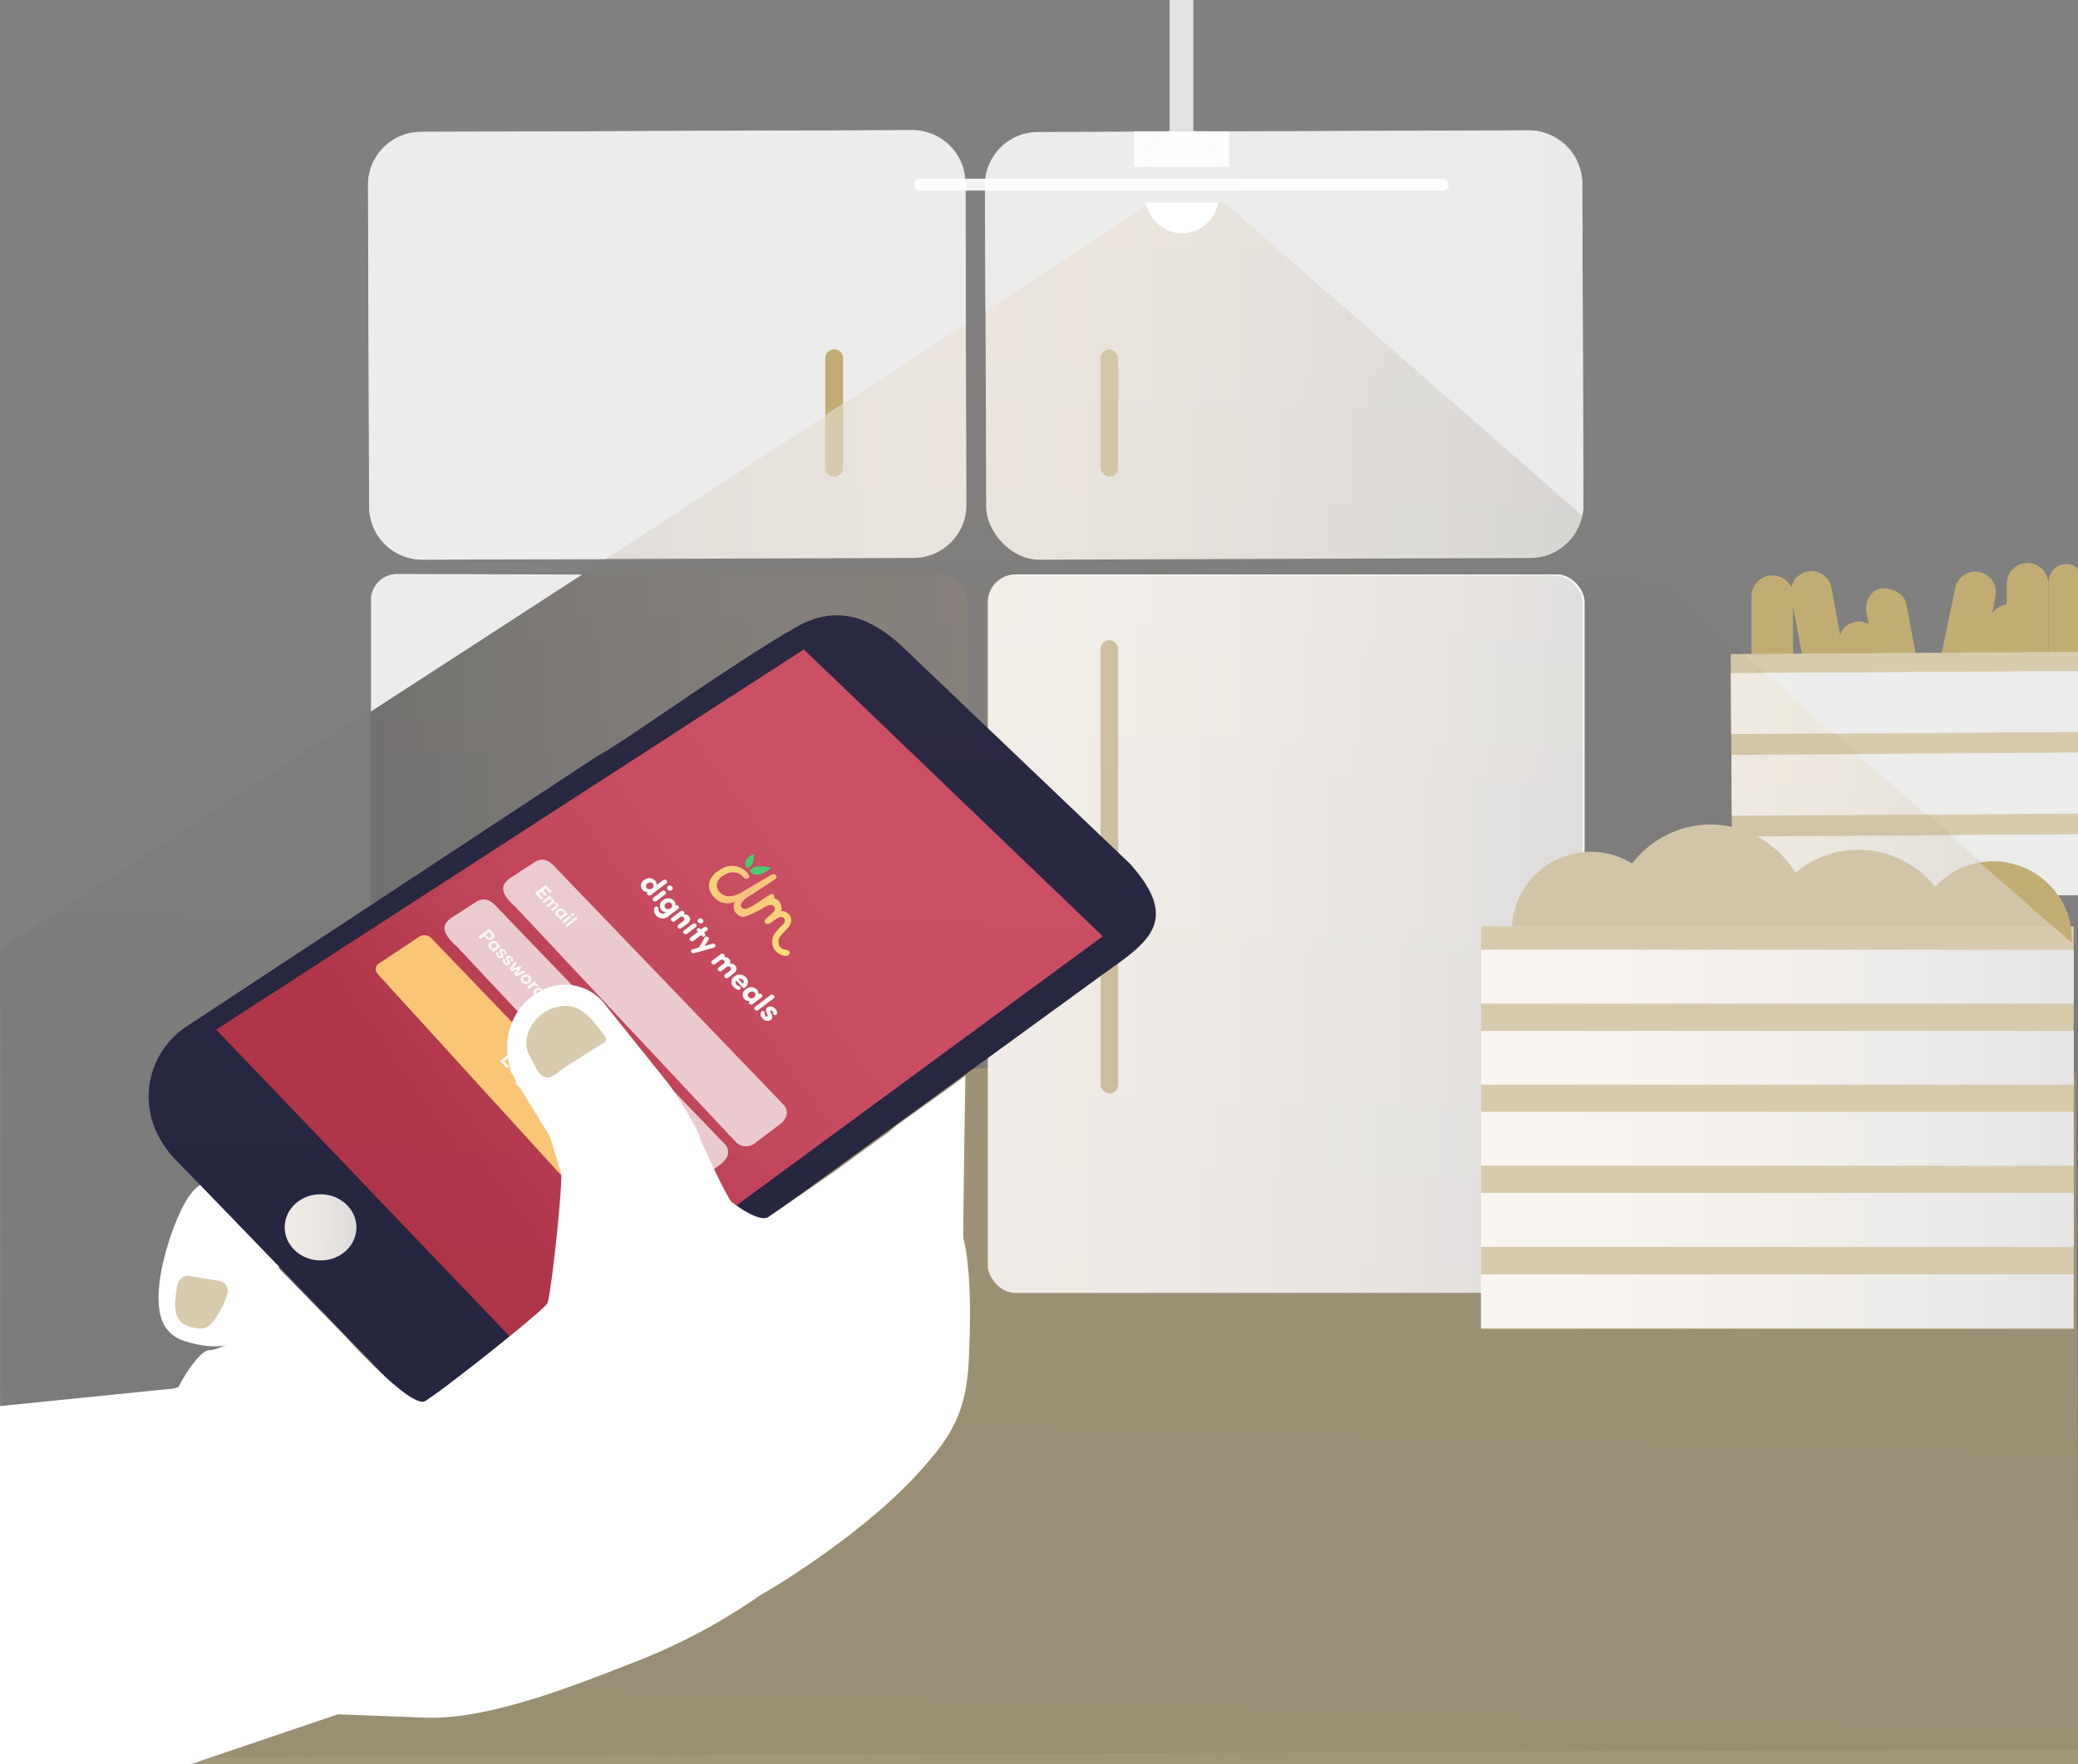 <svg id="dm-light-svg" viewBox="0 0 350 297.1" xmlns="http://www.w3.org/2000/svg" xmlns:xlink="http://www.w3.org/1999/xlink">
  <rect x="0" y="0" width="350" height="297.1" fill="#808080" stroke="none"/>
  <defs>
    <style>.cls-1{fill:none;}.cls-19,.cls-2,.cls-5{fill:#fff;}.cls-3,.cls-9{fill:#c1ad73;}.cls-4{fill:#d8cbad;}.cls-140,.cls-5{opacity:0.9;}.cls-10,.cls-11,.cls-12,.cls-13,.cls-131,.cls-132,.cls-133,.cls-134,.cls-135,.cls-141,.cls-6,.cls-7,.cls-8{opacity:0.1;}.cls-10,.cls-11,.cls-12,.cls-13,.cls-131,.cls-132,.cls-133,.cls-134,.cls-135,.cls-141,.cls-16,.cls-19,.cls-20,.cls-6,.cls-7,.cls-8{isolation:isolate;}.cls-6{fill:url(#linear-gradient);}.cls-7{fill:url(#linear-gradient-2);}.cls-8{fill:url(#linear-gradient-3);}.cls-9{opacity:0.5;}.cls-10{fill:url(#linear-gradient-4);}.cls-11{fill:url(#linear-gradient-5);}.cls-12{fill:url(#linear-gradient-6);}.cls-13{fill:url(#linear-gradient-7);}.cls-14{fill:#262642;}.cls-15{fill:#ca3b53;}.cls-16{opacity:0.1;fill:url(#linear-gradient-8);}.cls-17{fill:#ebbbc3;}.cls-18{fill:#ffb43b;}.cls-20{opacity:0.05;fill:url(#linear-gradient-9);}.cls-21{fill:#00b533;}.cls-22{clip-path:url(#clip-path);}.cls-23{fill:#f8af42;}.cls-24{fill:#f8b042;}.cls-25{fill:#f8b142;}.cls-26{fill:#f8b242;}.cls-27{fill:#f9b341;}.cls-28{fill:#f9b441;}.cls-29{fill:#f9b541;}.cls-30{fill:#f9b641;}.cls-31{fill:#f9b741;}.cls-32{fill:#f9b841;}.cls-33{fill:#f9b941;}.cls-34{fill:#faba40;}.cls-35{fill:#fabb40;}.cls-36{fill:#fabc40;}.cls-37{fill:#fabd40;}.cls-38{fill:#fabe40;}.cls-39{fill:#fabf40;}.cls-40{fill:#fac040;}.cls-41{fill:#fbc13f;}.cls-42{fill:#fbc23f;}.cls-43{fill:#fbc33f;}.cls-44{fill:#fbc53f;}.cls-45{fill:#fbc63f;}.cls-46{fill:#fbc73f;}.cls-47{fill:#fcc83e;}.cls-48{fill:#fcc93e;}.cls-49{fill:#fcca3e;}.cls-50{fill:#fccb3e;}.cls-51{fill:#fccc3e;}.cls-52{fill:#fccd3e;}.cls-53{fill:#fcce3e;}.cls-54{fill:#fdcf3d;}.cls-55{fill:#fdd03d;}.cls-56{fill:#fdd13d;}.cls-57{fill:#fdd23d;}.cls-58{fill:#fdd33d;}.cls-59{fill:#fdd43d;}.cls-60{fill:#fdd53d;}.cls-61{fill:#fed63c;}.cls-62{fill:#fed73c;}.cls-63{fill:#fed83c;}.cls-64{clip-path:url(#clip-path-2);}.cls-65{fill:#f8ab17;}.cls-66{fill:#f8ac17;}.cls-67{fill:#f8ad17;}.cls-68{fill:#f8ae17;}.cls-69{fill:#f8af18;}.cls-70{fill:#f8b018;}.cls-71{fill:#f8b118;}.cls-72{fill:#f8b218;}.cls-73{fill:#f8b318;}.cls-74{fill:#f8b418;}.cls-75{fill:#f8b519;}.cls-76{fill:#f8b619;}.cls-77{fill:#f8b719;}.cls-78{fill:#f8b819;}.cls-79{fill:#f8b919;}.cls-80{fill:#f8ba19;}.cls-81{fill:#f8bb1a;}.cls-82{fill:#f8bc1a;}.cls-83{fill:#f8bd1a;}.cls-84{fill:#f8be1a;}.cls-85{fill:#f8bf1a;}.cls-86{fill:#f8c01a;}.cls-87{fill:#f8c11a;}.cls-88{fill:#f8c21b;}.cls-89{fill:#f8c31b;}.cls-90{fill:#f8c41b;}.cls-91{fill:#f8c51b;}.cls-92{fill:#f8c61b;}.cls-93{fill:#f8c71b;}.cls-94{fill:#f8c81c;}.cls-95{fill:#f8c91c;}.cls-96{fill:#f8ca1c;}.cls-97{fill:#f9cc1c;}.cls-98{fill:#f9cd1c;}.cls-99{fill:#f9ce1c;}.cls-100{fill:#f9cf1d;}.cls-101{fill:#f9d01d;}.cls-102{fill:#f9d11d;}.cls-103{fill:#f9d21d;}.cls-104{fill:#f9d31d;}.cls-105{fill:#f9d41d;}.cls-106{fill:#f9d51e;}.cls-107{fill:#f9d61e;}.cls-108{fill:#f9d71e;}.cls-109{fill:#f9d81e;}.cls-110{fill:#f9d91e;}.cls-111{fill:#f9da1e;}.cls-112{fill:#f9db1e;}.cls-113{fill:#f9dc1f;}.cls-114{fill:#f9dd1f;}.cls-115{fill:#f9de1f;}.cls-116{fill:#f9df1f;}.cls-117{fill:#f9e01f;}.cls-118{fill:#f9e11f;}.cls-119{fill:#f9e220;}.cls-120{fill:#f9e320;}.cls-121{fill:#f9e420;}.cls-122{fill:#f9e520;}.cls-123{fill:#f9e620;}.cls-124{fill:#f9e720;}.cls-125{fill:#f9e821;}.cls-126{fill:#f9e921;}.cls-127{fill:#f9ea21;}.cls-128{fill:#f9eb21;}.cls-129{clip-path:url(#clip-path-3);}.cls-130{fill:#fed93c;}.cls-131{fill:url(#linear-gradient-10);}.cls-132{fill:url(#linear-gradient-11);}.cls-133{fill:url(#linear-gradient-12);}.cls-134{fill:url(#linear-gradient-13);}.cls-135{fill:url(#linear-gradient-14);}.cls-136{opacity:0.3;}.cls-137{clip-path:url(#clip-path-4);}.cls-138{clip-path:url(#clip-path-5);}.cls-139{clip-path:url(#clip-path-6);}.cls-140,.cls-142{fill:#ececec;}.cls-141{fill:url(#linear-gradient-15);}</style>
    <linearGradient gradientTransform="translate(641.33 238.74) rotate(-179.63)" gradientUnits="userSpaceOnUse" id="linear-gradient" x1="291.52" x2="350.58" y1="118.33" y2="118.33">
      <stop offset="0" stop-color="#c69c6d"/>
      <stop offset="0.11" stop-color="#c0976a"/>
      <stop offset="0.26" stop-color="#af8a61"/>
      <stop offset="0.42" stop-color="#947451"/>
      <stop offset="0.6" stop-color="#6d563c"/>
      <stop offset="0.8" stop-color="#3c2f21"/>
      <stop offset="1"/>
    </linearGradient>
    <linearGradient gradientTransform="translate(641.42 266.23) rotate(-179.63)" id="linear-gradient-2" x1="291.61" x2="350.67" xlink:href="#linear-gradient" y1="132.08" y2="132.08"/>
    <linearGradient gradientTransform="translate(641.51 293.73) rotate(-179.63)" id="linear-gradient-3" x1="291.7" x2="350.76" xlink:href="#linear-gradient" y1="145.82" y2="145.82"/>
    <linearGradient gradientTransform="translate(0.21 -0.77) rotate(0.2)" id="linear-gradient-4" x1="165.92" x2="266.7" xlink:href="#linear-gradient" y1="58.09" y2="58.09"/>
    <linearGradient gradientTransform="translate(0.21 -0.4) rotate(0.2)" id="linear-gradient-5" x1="161.98" x2="61.2" xlink:href="#linear-gradient" y1="57.85" y2="58.34"/>
    <linearGradient gradientTransform="matrix(1, 0, 0, 1, 0, 0)" id="linear-gradient-6" x1="163.56" x2="63.04" xlink:href="#linear-gradient" y1="157.25" y2="157.25"/>
    <linearGradient gradientTransform="matrix(1, 0, 0, 1, 0, 0)" id="linear-gradient-7" x1="166.05" x2="266.57" xlink:href="#linear-gradient" y1="157.41" y2="157.41"/>
    <linearGradient gradientUnits="userSpaceOnUse" id="linear-gradient-8" x1="134.45" x2="74.03" y1="149.37" y2="192.91">
      <stop offset="0" stop-color="#fff"/>
      <stop offset="0.09" stop-color="#f9f9f9"/>
      <stop offset="0.22" stop-color="#e8e8e8"/>
      <stop offset="0.36" stop-color="#cdcdcd"/>
      <stop offset="0.52" stop-color="#a6a6a6"/>
      <stop offset="0.68" stop-color="#757575"/>
      <stop offset="0.85" stop-color="#393939"/>
      <stop offset="1"/>
    </linearGradient>
    <linearGradient gradientUnits="userSpaceOnUse" id="linear-gradient-9" x1="180.28" x2="171.05" y1="33.82" y2="380.21">
      <stop offset="0" stop-color="#c69c6d"/>
      <stop offset="0.1" stop-color="#a3815a"/>
      <stop offset="0.26" stop-color="#725a3f"/>
      <stop offset="0.42" stop-color="#493a28"/>
      <stop offset="0.58" stop-color="#292017"/>
      <stop offset="0.73" stop-color="#120e0a"/>
      <stop offset="0.87" stop-color="#050403"/>
      <stop offset="1"/>
    </linearGradient>
    <clipPath id="clip-path">
      <path class="cls-1" d="M123.86,151.75a.13.13,0,0,1,.2-.08l.57.24c.19.08.24.12.22.23a3.54,3.54,0,0,1,1.55-1.36l4.22-2.75a.4.4,0,0,0,.05-.61c-.23-.28-.4-.21-.63-.13s-4.8,2.81-4.8,2.81-2.66,1.93-4.18,0a2.63,2.63,0,0,1-.32-.65,1.9,1.9,0,0,1,0-.63,2.14,2.14,0,0,1,1.07-1.38,4.21,4.21,0,0,1,1.28-.54,2.35,2.35,0,0,1,.42,0,2.1,2.1,0,0,1,1.28.4,6.35,6.35,0,0,1,.5.49.5.5,0,0,0,.61.17.42.42,0,0,0,.31-.33c0-.27-.52-.82-.64-.93a3.43,3.43,0,0,0-4.05-.36c-.2.11-3.84,2-1.05,5a3.12,3.12,0,0,0,3.38.47Z"/>
    </clipPath>
    <clipPath id="clip-path-2">
      <path class="cls-1" d="M124.8,152.63a.78.78,0,0,1,0-.2A.61.61,0,0,0,124.8,152.63Z"/>
    </clipPath>
    <clipPath id="clip-path-3">
      <path class="cls-1" d="M132.51,160l-.42-.08a1.33,1.33,0,0,1-.9-.75,1.68,1.68,0,0,1,.3-1.6c.33-.46.79-.83,1.16-1.26a1.93,1.93,0,0,0,.57-1.75,1.67,1.67,0,0,0-1.46-1.11c-.08,0-.17,0-.18-.1a1.79,1.79,0,0,0-1.21-2.1s0-.07.05-.17a.29.29,0,0,0,0-.15.79.79,0,0,0-.31-.38.18.18,0,0,0-.19,0c-.79.44-1.81,1.19-2.32,1.5a12.84,12.84,0,0,1-1.55.89,1.14,1.14,0,0,1-.89.09.61.61,0,0,1-.36-.67c0-.11.08-.24,0-.34a.34.34,0,0,0-.15-.1l-.57-.24a.23.23,0,0,0-.14,0,.2.2,0,0,0-.12.12,1.72,1.72,0,0,0,1.2,2.57,1.79,1.79,0,0,0,.63-.06,19.81,19.81,0,0,0,3.3-1.67c.45-.22,1.22-.43,1.53.15.16.31,0,.6-.24.83a5.42,5.42,0,0,1-.85.78c-.29.21-.91.72-.4,1.11a.39.39,0,0,0,.2.08,1.05,1.05,0,0,0,.72-.27c.29-.2.58-.41.88-.6a1.78,1.78,0,0,1,.61-.28.74.74,0,0,1,.64.16.64.64,0,0,1,.13.67,1.65,1.65,0,0,1-.41.58,7.06,7.06,0,0,0-1.45,1.68,2.4,2.4,0,0,0,0,2.14,2.43,2.43,0,0,0,1.83,1.27.9.9,0,0,0,.74-.17.4.4,0,0,0,.11-.43A.62.62,0,0,0,132.51,160Z"/>
    </clipPath>
    <linearGradient gradientTransform="matrix(1, 0, 0, 1, 0, 0)" id="linear-gradient-10" x1="249.48" x2="349.28" xlink:href="#linear-gradient" y1="164.49" y2="164.49"/>
    <linearGradient gradientTransform="matrix(1, 0, 0, 1, 0, 0)" id="linear-gradient-11" x1="249.48" x2="349.28" xlink:href="#linear-gradient" y1="178.14" y2="178.14"/>
    <linearGradient gradientTransform="matrix(1, 0, 0, 1, 0, 0)" id="linear-gradient-12" x1="249.48" x2="349.28" xlink:href="#linear-gradient" y1="191.79" y2="191.79"/>
    <linearGradient gradientTransform="matrix(1, 0, 0, 1, 0, 0)" id="linear-gradient-13" x1="249.48" x2="349.28" xlink:href="#linear-gradient" y1="205.44" y2="205.44"/>
    <linearGradient gradientTransform="matrix(1, 0, 0, 1, 0, 0)" id="linear-gradient-14" x1="249.44" x2="349.24" xlink:href="#linear-gradient" y1="219.14" y2="219.14"/>
    <clipPath id="clip-path-4">
      <path class="cls-2" d="M123.86,151.75a.13.13,0,0,1,.2-.08l.57.24c.19.08.24.12.22.23a3.54,3.54,0,0,1,1.55-1.36l4.22-2.75a.4.4,0,0,0,.05-.61c-.23-.28-.4-.21-.63-.13s-4.8,2.81-4.8,2.81-2.66,1.93-4.18,0a2.63,2.63,0,0,1-.32-.65,1.9,1.9,0,0,1,0-.63,2.14,2.14,0,0,1,1.07-1.38,4.21,4.21,0,0,1,1.28-.54,2.35,2.35,0,0,1,.42,0,2.1,2.1,0,0,1,1.28.4,6.35,6.35,0,0,1,.5.49.5.5,0,0,0,.61.17.42.42,0,0,0,.31-.33c0-.27-.52-.82-.64-.93a3.43,3.43,0,0,0-4.05-.36c-.2.11-3.84,2-1.05,5a3.12,3.12,0,0,0,3.38.47Z"/>
    </clipPath>
    <clipPath id="clip-path-5">
      <path class="cls-2" d="M124.8,152.63a.78.78,0,0,1,0-.2A.61.61,0,0,0,124.8,152.63Z"/>
    </clipPath>
    <clipPath id="clip-path-6">
      <path class="cls-2" d="M132.51,160l-.42-.08a1.33,1.33,0,0,1-.9-.75,1.68,1.68,0,0,1,.3-1.6c.33-.46.79-.83,1.16-1.26a1.93,1.93,0,0,0,.57-1.75,1.67,1.67,0,0,0-1.46-1.11c-.08,0-.17,0-.18-.1a1.79,1.79,0,0,0-1.21-2.1s0-.07.05-.17a.29.29,0,0,0,0-.15.79.79,0,0,0-.31-.38.18.18,0,0,0-.19,0c-.79.44-1.81,1.19-2.32,1.5a12.84,12.84,0,0,1-1.55.89,1.14,1.14,0,0,1-.89.09.61.61,0,0,1-.36-.67c0-.11.08-.24,0-.34a.34.34,0,0,0-.15-.1l-.57-.24a.23.23,0,0,0-.14,0,.2.2,0,0,0-.12.12,1.72,1.72,0,0,0,1.2,2.57,1.79,1.79,0,0,0,.63-.06,19.81,19.81,0,0,0,3.3-1.67c.45-.22,1.22-.43,1.53.15.16.31,0,.6-.24.83a5.42,5.42,0,0,1-.85.78c-.29.21-.91.72-.4,1.11a.39.39,0,0,0,.2.08,1.05,1.05,0,0,0,.72-.27c.29-.2.58-.41.88-.6a1.78,1.78,0,0,1,.61-.28.74.74,0,0,1,.64.16.64.64,0,0,1,.13.67,1.65,1.65,0,0,1-.41.58,7.06,7.06,0,0,0-1.45,1.68,2.4,2.4,0,0,0,0,2.14,2.43,2.43,0,0,0,1.83,1.27.9.9,0,0,0,.74-.17.4.4,0,0,0,.11-.43A.62.62,0,0,0,132.51,160Z"/>
    </clipPath>
    <linearGradient gradientTransform="translate(259.65 148.9) rotate(88.94)" id="linear-gradient-15" x1="47.96" x2="60.03" xlink:href="#linear-gradient" y1="206.69" y2="206.69"/>
  </defs>
  <title>DMsceneArtboard 1 copy 2</title>
  <path class="cls-3" d="M348,95c-1.89,0-3,1.54-3,3.43v27.94c0,1.89,1.11,3.43,3,3.43s3-1.54,3-3.43V98.44C351,96.55,349.89,95,348,95Z"/>
  <path class="cls-3" d="M341.5,94.82a3.5,3.5,0,0,0-3.5,3.43v3.57a3.59,3.59,0,0,0-2.44,1.47l.56-3a3.46,3.46,0,0,0-6.77-1.4l-4.65,22.28-3.58-19.32c-.34-1.86-2.15-2.75-4-2.75h0c-1.86,0-3.09,2.14-2.75,4l5.09,27.47a3.42,3.42,0,0,0,6.77-.29l.07,0a3.44,3.44,0,0,0,3.54-1.45l-.62,3a3.44,3.44,0,0,0,2.66,4.06,3.58,3.58,0,0,0,4.19-2.66l1.93-8.63v1.57a3.5,3.5,0,0,0,7,0V98.25A3.5,3.5,0,0,0,341.5,94.82Z"/>
  <path class="cls-3" d="M308.47,99a3.43,3.43,0,0,0-6.73-.09,3.58,3.58,0,0,0-3.21-2,3.53,3.53,0,0,0-3.53,3.43v27.94a3.5,3.5,0,0,0,7,0V102.1l4.78,25.64a3.44,3.44,0,0,0,6.77-1.25Z"/>
  <rect class="cls-3" height="34.8" rx="3.43" ry="3.43" width="6.86" x="309.7" y="104.66"/>
  <rect class="cls-4" height="40.07" transform="translate(643.1 257.94) rotate(179.63)" width="59" x="291.63" y="109.98"/>
  <rect class="cls-5" height="10.24" transform="translate(642.87 234.57) rotate(179.63)" width="59" x="291.56" y="113.21"/>
  <rect class="cls-5" height="10.24" transform="translate(643.14 262.06) rotate(179.63)" width="59" x="291.64" y="126.95"/>
  <rect class="cls-5" height="10.24" transform="translate(643.4 289.56) rotate(179.63)" width="59" x="291.73" y="140.7"/>
  <rect class="cls-6" height="10.24" transform="translate(642.87 234.57) rotate(179.63)" width="59" x="291.56" y="113.21"/>
  <rect class="cls-7" height="10.24" transform="translate(643.14 262.06) rotate(179.63)" width="59" x="291.64" y="126.95"/>
  <rect class="cls-8" height="10.24" transform="translate(643.4 289.56) rotate(179.63)" width="59" x="291.73" y="140.7"/>
  <rect class="cls-5" height="72.03" rx="8.92" ry="8.92" transform="translate(-0.21 0.4) rotate(-0.2)" width="100.58" x="62.11" y="22.07"/>
  <rect class="cls-5" height="72.03" rx="8.92" ry="8.92" transform="translate(-0.21 0.77) rotate(-0.2)" width="100.58" x="166.02" y="22.07"/>
  <polygon class="cls-9" points="168.35 179.64 349.62 180.72 350.21 301 -5.94 299.78 79.73 187.7 168.35 179.64"/>
  <rect class="cls-10" height="72.03" rx="8.92" ry="8.92" transform="translate(-0.21 0.77) rotate(-0.2)" width="100.58" x="166.02" y="22.07"/>
  <rect class="cls-11" height="72.03" rx="8.92" ry="8.92" transform="translate(-0.21 0.4) rotate(-0.2)" width="100.58" x="62.11" y="22.07"/>
  <rect class="cls-9" height="21.42" rx="1.48" ry="1.48" width="2.96" x="185.38" y="58.85"/>
  <rect class="cls-2" height="121.01" rx="4.67" ry="4.67" width="100.52" x="166.38" y="96.74"/>
  <rect class="cls-4" height="76.35" rx="1.48" ry="1.48" width="2.96" x="185.38" y="107.82"/>
  <rect class="cls-12" height="121.01" rx="4.67" ry="4.67" width="100.52" x="62.43" y="96.74"/>
  <circle class="cls-3" cx="303.88" cy="160.33" r="13.26"/>
  <circle class="cls-4" cx="335.71" cy="158.32" r="13.26"/>
  <ellipse class="cls-4" cx="288.11" cy="156.94" rx="17.18" ry="18.08"/>
  <ellipse class="cls-4" cx="313.01" cy="161.19" rx="17.18" ry="18.08"/>
  <rect class="cls-13" height="121.01" rx="4.67" ry="4.67" width="100.52" x="166.05" y="96.9"/>
  <circle class="cls-4" cx="267.92" cy="156.71" r="13.26"/>
  <path class="cls-14" d="M190.32,145.46c9,10,2.44,13.58-4.82,18.82L88.55,234.82c-6.15,4.4-13.62,6-20.81,0L29,194.72C22.32,187,24.81,177.55,31,173.15l69.54-45.77c5.33-2.88,21.27-14.68,33.5-21.74,7.78-4.49,13.58-.56,17.45,2.79"/>
  <polygon class="cls-15" points="36.42 173.4 89.22 228.59 185.74 157.68 135.39 109.37 36.42 173.4"/>
  <polygon class="cls-16" points="36.42 173.4 89.22 228.59 185.74 157.68 135.39 109.37 36.42 173.4"/>
  <path class="cls-17" d="M94.1,146.67c-.89-.91-2.1-2.63-4-1.5l-4.22,2.75c-1,.81-2.34,1.91,1,4.87l37.09,39.57a2.44,2.44,0,0,0,3.31.05l4-3c1.16-.86,1.64-2.05.86-3.18"/>
  <path class="cls-17" d="M84.26,153.35c-.89-.91-2.1-2.63-4-1.5L76,154.59c-1,.81-2.34,1.91,1,4.87L114.08,199a2.44,2.44,0,0,0,3.31.05l4-3c1.16-.86,1.64-2.05.86-3.18"/>
  <path class="cls-18" d="M63.59,164a1.14,1.14,0,0,1,.2-1.71l6.7-4.45a1.66,1.66,0,0,1,2,0l39.71,41.3c2,2.26.2,3.47-.37,3.93l-5.49,4.13a2.65,2.65,0,0,1-3.74-.41Z"/>
  <path class="cls-2" d="M83,158.11a.82.82,0,0,1-1.12-.09l-.36-.38-.6.46-.31-.32,1.78-1.39.67.69A.64.64,0,0,1,83,158.11Zm-.32-.32a.3.3,0,0,0,0-.48l-.33-.34-.57.44.33.34A.38.38,0,0,0,82.7,157.78Z"/>
  <path class="cls-2" d="M84.37,159.36l-1.27,1-.29-.3.21-.16a.74.74,0,0,1-.61-.22.67.67,0,0,1,.16-1,.86.86,0,0,1,1.16,0,.59.59,0,0,1,.16.58l.2-.16Zm-.92.19a.38.38,0,0,0,.08-.59.49.49,0,0,0-.66,0,.38.38,0,0,0-.07.59A.48.48,0,0,0,83.44,159.55Z"/>
  <path class="cls-2" d="M85.13,160.84l-.26-.27a.21.21,0,0,0,0-.33.23.23,0,0,0-.3-.06c-.1.08,0,.22.09.41s.27.49,0,.69a.66.66,0,0,1-.87-.18c-.28-.29-.31-.63-.07-.82l.28.29c-.1.09-.09.22,0,.34a.25.25,0,0,0,.33.07c.11-.09,0-.24-.11-.44s-.22-.47,0-.65a.63.63,0,0,1,.83.16C85.34,160.33,85.36,160.66,85.13,160.84Z"/>
  <path class="cls-2" d="M86.25,162l-.26-.27a.21.21,0,0,0,0-.33.23.23,0,0,0-.3-.06c-.1.08,0,.22.09.41s.27.49,0,.69a.66.66,0,0,1-.87-.18c-.28-.29-.31-.63-.07-.82l.28.29c-.1.09-.09.22,0,.34a.25.25,0,0,0,.33.07c.11-.09,0-.24-.11-.44s-.22-.47,0-.65a.63.63,0,0,1,.83.16C86.47,161.51,86.49,161.83,86.25,162Z"/>
  <polygon class="cls-2" points="88.57 163.74 86.98 164.39 86.61 164 87.2 163.17 86.19 163.57 85.83 163.19 86.77 161.87 87.07 162.18 86.31 163.19 87.54 162.67 87.8 162.94 87.04 163.96 88.27 163.43 88.57 163.74"/>
  <path class="cls-2" d="M89.18,165.53a.92.92,0,0,1-1.24-.1.72.72,0,0,1,.07-1.13.92.92,0,0,1,1.25.1A.72.72,0,0,1,89.18,165.53Zm-.88-.92a.38.38,0,0,0-.08.59.49.49,0,0,0,.66,0,.38.38,0,0,0,.08-.59A.49.49,0,0,0,88.3,164.61Z"/>
  <path class="cls-2" d="M90.74,165.93l-.33.26a.55.55,0,0,0-.76-.13l-.61.48-.29-.3,1.27-1,.29.3-.28.22A.69.69,0,0,1,90.74,165.93Z"/>
  <path class="cls-2" d="M92.47,166.87l-1.78,1.39-.29-.3.21-.16a.74.74,0,0,1-.61-.22.67.67,0,0,1,.16-1,.86.86,0,0,1,1.16,0,.59.59,0,0,1,.16.58l.72-.56Zm-1.44.59a.38.38,0,0,0,.08-.59.49.49,0,0,0-.66,0,.38.38,0,0,0-.07.59A.48.48,0,0,0,91,167.46Z"/>
  <polygon class="cls-2" points="91.88 149.6 91.46 149.93 92.17 150.67 91.87 150.9 91.16 150.16 90.73 150.5 91.5 151.3 91.18 151.54 90.11 150.42 91.89 149.04 92.96 150.16 92.65 150.4 91.88 149.6"/>
  <path class="cls-2" d="M93.88,152.84l-.84.65-.29-.3.79-.61a.24.24,0,0,0,0-.39.31.31,0,0,0-.43,0l-.79.61-.29-.3.79-.61a.24.24,0,0,0,0-.38.31.31,0,0,0-.43,0l-.79.61-.29-.3,1.27-1,.29.3-.2.16a.55.55,0,0,1,.55.16.42.42,0,0,1,.07.52.59.59,0,0,1,.58.16A.47.47,0,0,1,93.88,152.84Z"/>
  <path class="cls-2" d="M95.67,153.92l-1.27,1-.29-.3.21-.16a.74.74,0,0,1-.61-.22.67.67,0,0,1,.16-1,.86.86,0,0,1,1.16,0,.59.59,0,0,1,.16.58l.2-.16Zm-.92.19a.38.38,0,0,0,.08-.59.49.49,0,0,0-.66,0,.38.38,0,0,0-.07.59A.48.48,0,0,0,94.75,154.11Z"/>
  <path class="cls-2" d="M96.25,154.21a.21.21,0,0,1,0-.33.27.27,0,0,1,.36,0,.21.21,0,0,1,0,.33A.27.27,0,0,1,96.25,154.21Zm0,.28-1.27,1-.29-.3,1.27-1Z"/>
  <polygon class="cls-2" points="97.31 154.69 95.53 156.07 95.24 155.78 97.02 154.39 97.31 154.69"/>
  <path class="cls-2" d="M111.72,148.21a.41.41,0,0,1,.52.07.31.31,0,0,1,0,.47l-2.63,2a.4.4,0,0,1-.52-.07.32.32,0,0,1,0-.47l0,0a1,1,0,0,1-.83-.3,1.08,1.08,0,0,1,.23-1.68,1.37,1.37,0,0,1,1.87.09.81.81,0,0,1,.18.79Zm-2.79,1.36a.72.72,0,0,0,.92.05.56.56,0,0,0,.1-.83.67.67,0,0,0-.91,0A.53.53,0,0,0,108.93,149.57Z"/>
  <path class="cls-2" d="M113.16,149.3a.39.39,0,0,1,0,.6.5.5,0,0,1-.66-.06.4.4,0,0,1,0-.61A.51.51,0,0,1,113.16,149.3Zm-2.62,2.45a.4.4,0,0,1-.52-.07.32.32,0,0,1,0-.47l1.53-1.16a.41.41,0,0,1,.52.07.31.31,0,0,1,0,.47Z"/>
  <path class="cls-2" d="M110.6,152.69a.33.33,0,0,1,.3.34.72.72,0,0,0,.16.57c.38.41.8.28,1.19,0l.06,0a1,1,0,0,1-.87-.3,1.08,1.08,0,0,1,.23-1.68,1.37,1.37,0,0,1,1.87.09.81.81,0,0,1,.18.79l0,0a.41.41,0,0,1,.52.07.31.31,0,0,1,0,.47l-1.49,1.13a1.53,1.53,0,0,1-2.25,0,1.19,1.19,0,0,1-.31-1.07A.37.37,0,0,1,110.6,152.69Zm1.46.23a.72.72,0,0,0,.92.05.56.56,0,0,0,.1-.83.67.67,0,0,0-.91,0A.53.53,0,0,0,112.06,152.92Z"/>
  <path class="cls-2" d="M115.15,154a.93.93,0,0,1,.83.27c.38.41.34.88-.23,1.32l-1,.73a.4.4,0,0,1-.52-.07.32.32,0,0,1,0-.47l.83-.63c.27-.2.28-.44.11-.62a.48.48,0,0,0-.72,0l-.82.62a.4.4,0,0,1-.52-.07.32.32,0,0,1,0-.47l1.53-1.16a.41.41,0,0,1,.52.07.31.31,0,0,1,0,.47Z"/>
  <path class="cls-2" d="M118.32,154.82a.39.39,0,0,1,0,.6.5.5,0,0,1-.66-.06.4.4,0,0,1,0-.61A.51.51,0,0,1,118.32,154.82Zm-2.62,2.45a.4.4,0,0,1-.52-.07.32.32,0,0,1,0-.47l1.53-1.16a.41.41,0,0,1,.52.07.31.31,0,0,1,0,.47Z"/>
  <path class="cls-2" d="M118.05,156.55l.53-.4a.41.41,0,0,1,.52.07.31.31,0,0,1,0,.47l-.53.4.19.21a.25.25,0,0,1-.06.37.33.33,0,0,1-.42,0l-.19-.21-1.3,1a.4.4,0,0,1-.52-.07.32.32,0,0,1,0-.47l1.3-1-.14-.15a.26.26,0,0,1,.06-.37.32.32,0,0,1,.42,0Z"/>
  <path class="cls-2" d="M116.91,160.53a.41.41,0,0,1-.49-.21.31.31,0,0,1,.22-.43l1.12-.33.94-1.67a.38.38,0,0,1,.51-.11.33.33,0,0,1,.14.47l-.67,1.09,1.31-.4a.4.4,0,0,1,.49.21.31.31,0,0,1-.21.43Z"/>
  <path class="cls-2" d="M122.61,164.68a.4.4,0,0,1-.52-.07.32.32,0,0,1,0-.47l.83-.63c.26-.2.27-.45.12-.61a.48.48,0,0,0-.7,0l-.82.62a.4.4,0,0,1-.52-.07.32.32,0,0,1,0-.47l.84-.64a.38.38,0,0,0,.11-.59.48.48,0,0,0-.7,0l-.82.62a.4.4,0,0,1-.52-.07.32.32,0,0,1,0-.47l1.53-1.16a.41.41,0,0,1,.52.07.31.31,0,0,1,0,.47l0,0a.8.8,0,0,1,.77.22.71.71,0,0,1,.18.89.9.9,0,0,1,.88.24c.4.43.35.94-.25,1.4Z"/>
  <path class="cls-2" d="M124.3,166.68a1.66,1.66,0,0,1-.76-.49,1.13,1.13,0,0,1,.17-1.75,1.42,1.42,0,0,1,1.93.16,1.11,1.11,0,0,1-.19,1.73.26.26,0,0,1-.34,0L124,165.14a.5.5,0,0,0,.08.7.71.71,0,0,0,.39.24.33.33,0,0,1,.29.36A.35.35,0,0,1,124.3,166.68Zm.82-1a.43.43,0,0,0,0-.66.59.59,0,0,0-.74-.12Z"/>
  <path class="cls-2" d="M127.77,167.41a.41.41,0,0,1,.52.07.31.31,0,0,1,0,.47l-1.53,1.16a.4.4,0,0,1-.52-.07.32.32,0,0,1,0-.47l0,0a1,1,0,0,1-.83-.3,1.08,1.08,0,0,1,.23-1.68,1.37,1.37,0,0,1,1.87.09.81.81,0,0,1,.18.79Zm-1.69.53a.72.72,0,0,0,.92.05.56.56,0,0,0,.1-.83.67.67,0,0,0-.91,0A.53.53,0,0,0,126.09,167.94Z"/>
  <path class="cls-2" d="M127.69,170.12a.4.4,0,0,1-.52-.07.32.32,0,0,1,0-.47l2.63-2a.41.41,0,0,1,.52.07.31.31,0,0,1,0,.47Z"/>
  <path class="cls-2" d="M128.59,170.26a.31.31,0,0,1,.2.35.55.55,0,0,0,.14.48c.11.12.24.22.34.14s.07-.14,0-.3l-.11-.27c-.3-.7,0-.91.17-1.05a1,1,0,0,1,1.23.27.88.88,0,0,1,.27.9.29.29,0,0,1-.35.19.38.38,0,0,1-.27-.38.43.43,0,0,0-.11-.29c-.11-.12-.23-.17-.31-.11s-.06.13,0,.26l.15.35a.73.73,0,0,1-.15,1,1.05,1.05,0,0,1-1.36-.3.9.9,0,0,1-.24-1.05A.33.33,0,0,1,128.59,170.26Z"/>
  <polygon class="cls-2" points="85.78 179.63 85.41 179.91 84.22 178.69 86.28 177.06 86.64 177.43 84.94 178.77 85.78 179.63"/>
  <path class="cls-2" d="M87.62,180.84a1.07,1.07,0,0,1-1.45-.11.84.84,0,0,1,.07-1.31,1.08,1.08,0,0,1,1.46.11A.84.84,0,0,1,87.62,180.84Zm-1-1.06a.44.44,0,0,0-.08.69.57.57,0,0,0,.77,0,.44.44,0,0,0,.08-.69A.57.57,0,0,0,86.58,179.78Z"/>
  <path class="cls-2" d="M89.9,181.84l-1.37,1.09a1,1,0,0,1-1.39-.11.79.79,0,0,1-.1-1.1l.32.33a.41.41,0,0,0,.08.52.54.54,0,0,0,.73,0l.23-.18a.88.88,0,0,1-.7-.27.76.76,0,0,1,.14-1.17,1,1,0,0,1,1.3,0,.71.71,0,0,1,.2.66l.22-.17Zm-1,.2a.44.44,0,0,0,.08-.69.57.57,0,0,0-.77,0,.44.44,0,0,0-.08.69A.56.56,0,0,0,88.86,182Z"/>
  <polygon class="cls-2" points="89.86 184.47 89.5 184.1 91.56 182.47 91.93 182.84 89.86 184.47"/>
  <path class="cls-2" d="M92.33,185.33l-.92.73-.34-.35.86-.68a.34.34,0,0,0,.06-.53.43.43,0,0,0-.6,0l-.86.68-.34-.35,1.47-1.16L92,184l-.22.17a.74.74,0,0,1,.65.22A.6.6,0,0,1,92.33,185.33Z"/>
  <ellipse class="cls-19" cx="53.99" cy="206.69" rx="5.57" ry="6.04" transform="translate(-153.66 256.86) rotate(-88.94)"/>
  <polygon class="cls-20" points="206.19 34.1 350.24 159.2 350.06 294.54 0.74 296.11 0.19 159.75 193.96 34.1 206.19 34.1"/>
  <path class="cls-21" d="M125.94,146.23s1.19-.4,1-2.42C126.91,143.81,124.55,144.93,125.94,146.23Z"/>
  <path class="cls-21" d="M126.27,146.72c1.21,1.66,3.63-.58,3.63-.58-3-.71-3.57.34-3.64.53Z"/>
  <g class="cls-22">
    <polygon class="cls-23" points="123.28 153.66 129.79 146.54 130.97 147.55 124.33 154.56 123.28 153.66"/>
    <polygon class="cls-23" points="123.13 153.54 129.65 146.42 129.79 146.54 123.28 153.66 123.13 153.54"/>
    <polygon class="cls-24" points="122.99 153.41 129.5 146.29 129.65 146.42 123.13 153.54 122.99 153.41"/>
    <polygon class="cls-25" points="122.84 153.29 129.35 146.17 129.5 146.29 122.99 153.41 122.84 153.29"/>
    <polygon class="cls-26" points="122.69 153.16 129.21 146.04 129.35 146.17 122.84 153.29 122.69 153.16"/>
    <polygon class="cls-27" points="122.55 153.04 129.06 145.92 129.21 146.04 122.69 153.16 122.55 153.04"/>
    <polygon class="cls-28" points="122.4 152.91 128.92 145.79 129.06 145.92 122.55 153.04 122.4 152.91"/>
    <polygon class="cls-29" points="122.26 152.79 128.77 145.67 128.92 145.79 122.4 152.91 122.26 152.79"/>
    <polygon class="cls-30" points="122.11 152.66 128.63 145.54 128.77 145.67 122.26 152.79 122.11 152.66"/>
    <polygon class="cls-31" points="121.96 152.54 128.48 145.42 128.63 145.54 122.11 152.66 121.96 152.54"/>
    <polygon class="cls-32" points="121.82 152.41 128.33 145.29 128.48 145.42 121.96 152.54 121.82 152.41"/>
    <polygon class="cls-33" points="121.67 152.28 128.19 145.17 128.33 145.29 121.82 152.41 121.67 152.28"/>
    <polygon class="cls-34" points="121.53 152.16 128.04 145.04 128.19 145.17 121.67 152.28 121.53 152.16"/>
    <polygon class="cls-35" points="121.38 152.03 127.89 144.92 128.04 145.04 121.53 152.16 121.38 152.03"/>
    <polygon class="cls-36" points="121.23 151.91 127.75 144.79 127.89 144.92 121.38 152.03 121.23 151.91"/>
    <polygon class="cls-37" points="121.09 151.78 127.6 144.67 127.75 144.79 121.23 151.91 121.09 151.78"/>
    <polygon class="cls-38" points="120.94 151.66 127.46 144.54 127.6 144.67 121.09 151.78 120.94 151.66"/>
    <polygon class="cls-39" points="120.8 151.53 127.31 144.41 127.46 144.54 120.94 151.66 120.8 151.53"/>
    <polygon class="cls-40" points="120.65 151.41 127.17 144.29 127.31 144.41 120.8 151.53 120.65 151.41"/>
    <polygon class="cls-41" points="120.5 151.28 127.02 144.16 127.17 144.29 120.65 151.41 120.5 151.28"/>
    <polygon class="cls-42" points="120.36 151.16 126.87 144.04 127.02 144.16 120.5 151.28 120.36 151.16"/>
    <polygon class="cls-43" points="120.21 151.03 126.73 143.91 126.87 144.04 120.36 151.16 120.21 151.03"/>
    <polygon class="cls-44" points="120.07 150.91 126.58 143.79 126.73 143.91 120.21 151.03 120.07 150.91"/>
    <polygon class="cls-45" points="119.92 150.78 126.44 143.66 126.58 143.79 120.07 150.91 119.92 150.78"/>
    <polygon class="cls-46" points="119.77 150.66 126.29 143.54 126.44 143.66 119.92 150.78 119.77 150.66"/>
    <polygon class="cls-47" points="119.63 150.53 126.14 143.41 126.29 143.54 119.77 150.66 119.63 150.53"/>
    <polygon class="cls-48" points="119.48 150.41 126 143.29 126.14 143.41 119.63 150.53 119.48 150.41"/>
    <polygon class="cls-49" points="119.34 150.28 125.85 143.16 126 143.29 119.48 150.41 119.34 150.28"/>
    <polygon class="cls-50" points="119.19 150.16 125.7 143.04 125.85 143.16 119.34 150.28 119.19 150.16"/>
    <polygon class="cls-51" points="119.04 150.03 125.56 142.91 125.7 143.04 119.19 150.16 119.04 150.03"/>
    <polygon class="cls-52" points="118.9 149.91 125.41 142.79 125.56 142.91 119.04 150.03 118.9 149.91"/>
    <polygon class="cls-53" points="118.75 149.78 125.27 142.66 125.41 142.79 118.9 149.91 118.75 149.78"/>
    <polygon class="cls-54" points="118.61 149.65 125.12 142.54 125.27 142.66 118.75 149.78 118.61 149.65"/>
    <polygon class="cls-55" points="118.46 149.53 124.97 142.41 125.12 142.54 118.61 149.65 118.46 149.53"/>
    <polygon class="cls-56" points="118.31 149.4 124.83 142.28 124.97 142.41 118.46 149.53 118.31 149.4"/>
    <polygon class="cls-57" points="118.17 149.28 124.68 142.16 124.83 142.28 118.31 149.4 118.17 149.28"/>
    <polygon class="cls-58" points="118.02 149.15 124.54 142.03 124.68 142.16 118.17 149.28 118.02 149.15"/>
    <polygon class="cls-59" points="117.88 149.03 124.39 141.91 124.54 142.03 118.02 149.15 117.88 149.03"/>
    <polygon class="cls-60" points="117.73 148.9 124.25 141.78 124.39 141.91 117.88 149.03 117.73 148.9"/>
    <polygon class="cls-61" points="117.58 148.78 124.1 141.66 124.25 141.78 117.73 148.9 117.58 148.78"/>
    <polygon class="cls-62" points="117.44 148.65 119.65 145.86 123.84 141.43 124.1 141.66 117.58 148.78 117.44 148.65"/>
    <polygon class="cls-63" points="119.65 145.86 117.44 148.65 117.19 148.44 119.65 145.86"/>
  </g>
  <g class="cls-64">
    <path class="cls-65" d="M124.7,152.35l-.1.1Z"/>
    <polygon class="cls-65" points="124.78 152.43 124.69 152.53 124.69 152.53 124.78 152.43 124.78 152.43"/>
    <polygon class="cls-66" points="124.78 152.43 124.69 152.53 124.69 152.53 124.78 152.43 124.78 152.43"/>
    <polygon class="cls-67" points="124.79 152.43 124.69 152.53 124.69 152.53 124.78 152.43 124.79 152.43"/>
    <polygon class="cls-68" points="124.79 152.43 124.69 152.53 124.69 152.53 124.79 152.43 124.79 152.43"/>
    <polygon class="cls-69" points="124.79 152.43 124.69 152.53 124.69 152.53 124.79 152.43 124.79 152.43"/>
    <polygon class="cls-70" points="124.79 152.44 124.7 152.53 124.69 152.53 124.79 152.43 124.79 152.44"/>
    <polygon class="cls-71" points="124.79 152.44 124.7 152.54 124.7 152.53 124.79 152.44 124.79 152.44"/>
    <polygon class="cls-72" points="124.8 152.44 124.7 152.54 124.7 152.54 124.79 152.44 124.8 152.44"/>
    <polygon class="cls-73" points="124.8 152.44 124.7 152.54 124.7 152.54 124.8 152.44 124.8 152.44"/>
    <polygon class="cls-74" points="124.8 152.44 124.7 152.54 124.7 152.54 124.8 152.44 124.8 152.44"/>
    <polygon class="cls-75" points="124.8 152.44 124.71 152.54 124.7 152.54 124.8 152.44 124.8 152.44"/>
    <polygon class="cls-76" points="124.8 152.44 124.71 152.54 124.71 152.54 124.8 152.44 124.8 152.44"/>
    <polygon class="cls-77" points="124.8 152.45 124.71 152.55 124.71 152.54 124.8 152.44 124.8 152.45"/>
    <polygon class="cls-78" points="124.81 152.45 124.71 152.55 124.71 152.55 124.8 152.45 124.81 152.45"/>
    <polygon class="cls-79" points="124.81 152.45 124.71 152.55 124.71 152.55 124.81 152.45 124.81 152.45"/>
    <polygon class="cls-80" points="124.81 152.45 124.72 152.55 124.71 152.55 124.81 152.45 124.81 152.45"/>
    <polygon class="cls-81" points="124.81 152.45 124.72 152.55 124.72 152.55 124.81 152.45 124.81 152.45"/>
    <polygon class="cls-82" points="124.81 152.45 124.72 152.55 124.72 152.55 124.81 152.45 124.81 152.45"/>
    <polygon class="cls-83" points="124.81 152.46 124.72 152.56 124.72 152.55 124.81 152.45 124.81 152.46"/>
    <polygon class="cls-84" points="124.82 152.46 124.72 152.56 124.72 152.56 124.81 152.46 124.82 152.46"/>
    <polygon class="cls-85" points="124.82 152.46 124.72 152.56 124.72 152.56 124.82 152.46 124.82 152.46"/>
    <polygon class="cls-86" points="124.82 152.46 124.72 152.56 124.72 152.56 124.82 152.46 124.82 152.46"/>
    <polygon class="cls-87" points="124.82 152.46 124.73 152.56 124.72 152.56 124.82 152.46 124.82 152.46"/>
    <polygon class="cls-88" points="124.82 152.46 124.73 152.56 124.73 152.56 124.82 152.46 124.82 152.46"/>
    <polygon class="cls-89" points="124.83 152.46 124.73 152.56 124.73 152.56 124.82 152.46 124.83 152.46"/>
    <polygon class="cls-90" points="124.83 152.47 124.73 152.57 124.73 152.56 124.83 152.46 124.83 152.47"/>
    <polygon class="cls-91" points="124.83 152.47 124.73 152.57 124.73 152.57 124.83 152.47 124.83 152.47"/>
    <polygon class="cls-92" points="124.83 152.47 124.74 152.57 124.73 152.57 124.83 152.47 124.83 152.47"/>
    <polygon class="cls-93" points="124.83 152.47 124.74 152.57 124.74 152.57 124.83 152.47 124.83 152.47"/>
    <polygon class="cls-94" points="124.83 152.47 124.74 152.57 124.74 152.57 124.83 152.47 124.83 152.47"/>
    <polygon class="cls-95" points="124.84 152.47 124.74 152.57 124.74 152.57 124.83 152.47 124.84 152.47"/>
    <polygon class="cls-96" points="124.84 152.47 124.74 152.58 124.74 152.57 124.84 152.47 124.84 152.47"/>
    <polygon class="cls-97" points="124.84 152.48 124.75 152.58 124.74 152.58 124.84 152.47 124.84 152.48"/>
    <polygon class="cls-98" points="124.84 152.48 124.75 152.58 124.75 152.58 124.84 152.48 124.84 152.48"/>
    <polygon class="cls-99" points="124.84 152.48 124.75 152.58 124.75 152.58 124.84 152.48 124.84 152.48"/>
    <polygon class="cls-100" points="124.85 152.48 124.75 152.58 124.75 152.58 124.84 152.48 124.85 152.48"/>
    <polygon class="cls-101" points="124.85 152.48 124.75 152.58 124.75 152.58 124.85 152.48 124.85 152.48"/>
    <polygon class="cls-102" points="124.85 152.48 124.75 152.59 124.75 152.58 124.85 152.48 124.85 152.48"/>
    <polygon class="cls-103" points="124.85 152.49 124.76 152.59 124.75 152.59 124.85 152.48 124.85 152.49"/>
    <polygon class="cls-104" points="124.85 152.49 124.76 152.59 124.76 152.59 124.85 152.49 124.85 152.49"/>
    <polygon class="cls-105" points="124.86 152.49 124.76 152.59 124.76 152.59 124.85 152.49 124.86 152.49"/>
    <polygon class="cls-106" points="124.86 152.49 124.76 152.59 124.76 152.59 124.86 152.49 124.86 152.49"/>
    <polygon class="cls-107" points="124.86 152.49 124.76 152.59 124.76 152.59 124.86 152.49 124.86 152.49"/>
    <polygon class="cls-108" points="124.86 152.49 124.77 152.59 124.76 152.59 124.86 152.49 124.86 152.49"/>
    <polygon class="cls-109" points="124.86 152.5 124.77 152.6 124.77 152.59 124.86 152.49 124.86 152.5"/>
    <polygon class="cls-110" points="124.86 152.5 124.77 152.6 124.77 152.6 124.86 152.5 124.86 152.5"/>
    <polygon class="cls-111" points="124.87 152.5 124.77 152.6 124.77 152.6 124.86 152.5 124.87 152.5"/>
    <polygon class="cls-112" points="124.87 152.5 124.77 152.6 124.77 152.6 124.87 152.5 124.87 152.5"/>
    <polygon class="cls-113" points="124.87 152.5 124.77 152.6 124.77 152.6 124.87 152.5 124.87 152.5"/>
    <polygon class="cls-114" points="124.87 152.5 124.78 152.6 124.77 152.6 124.87 152.5 124.87 152.5"/>
    <polygon class="cls-115" points="124.87 152.5 124.78 152.6 124.78 152.6 124.87 152.5 124.87 152.5"/>
    <polygon class="cls-116" points="124.88 152.51 124.78 152.61 124.78 152.6 124.87 152.5 124.88 152.51"/>
    <polygon class="cls-117" points="124.88 152.51 124.78 152.61 124.78 152.61 124.88 152.51 124.88 152.51"/>
    <polygon class="cls-118" points="124.88 152.51 124.78 152.61 124.78 152.61 124.88 152.51 124.88 152.51"/>
    <polygon class="cls-119" points="124.88 152.51 124.78 152.61 124.78 152.61 124.88 152.51 124.88 152.51"/>
    <polygon class="cls-120" points="124.88 152.51 124.79 152.61 124.78 152.61 124.88 152.51 124.88 152.51"/>
    <polygon class="cls-121" points="124.88 152.51 124.79 152.61 124.79 152.61 124.88 152.51 124.88 152.51"/>
    <polygon class="cls-122" points="124.89 152.51 124.79 152.62 124.79 152.61 124.88 152.51 124.89 152.51"/>
    <polygon class="cls-123" points="124.89 152.52 124.79 152.62 124.79 152.62 124.89 152.51 124.89 152.52"/>
    <polygon class="cls-124" points="124.89 152.52 124.79 152.62 124.79 152.62 124.89 152.52 124.89 152.52"/>
    <polygon class="cls-125" points="124.89 152.52 124.8 152.62 124.79 152.62 124.89 152.52 124.89 152.52"/>
    <polygon class="cls-126" points="124.89 152.52 124.8 152.62 124.8 152.62 124.89 152.52 124.89 152.52"/>
    <polygon class="cls-127" points="124.89 152.52 124.8 152.62 124.8 152.62 124.89 152.52 124.89 152.52"/>
    <polygon class="cls-128" points="124.9 152.53 124.8 152.63 124.8 152.62 124.89 152.52 124.9 152.53"/>
    <path class="cls-128" d="M124.6,152.45l.1-.1Z"/>
  </g>
  <g class="cls-129">
    <polygon class="cls-23" points="127.25 147.84 122.27 153.09 122.27 153.09 127.25 147.84 127.25 147.84"/>
    <polygon class="cls-23" points="127.88 148.08 122.48 153.78 122.01 153.37 127.41 147.67 127.88 148.08"/>
    <polygon class="cls-24" points="128.36 148.49 122.96 154.18 122.48 153.78 127.88 148.08 128.36 148.49"/>
    <polygon class="cls-25" points="128.36 148.49 122.96 154.18 122.96 154.18 128.36 148.49 128.36 148.49"/>
    <polygon class="cls-26" points="128.36 148.49 122.96 154.18 122.96 154.18 128.36 148.49 128.36 148.49"/>
    <polygon class="cls-27" points="128.83 148.9 123.44 154.59 122.96 154.18 128.36 148.49 128.83 148.9"/>
    <polygon class="cls-28" points="128.83 148.9 123.44 154.59 123.44 154.59 128.83 148.9 128.83 148.9"/>
    <polygon class="cls-29" points="129.31 149.31 123.91 155 123.44 154.59 128.83 148.9 129.31 149.31"/>
    <polygon class="cls-30" points="129.31 149.31 123.91 155 123.91 155 129.31 149.31 129.31 149.31"/>
    <polygon class="cls-31" points="129.78 149.71 124.39 155.41 123.91 155 129.31 149.31 129.78 149.71"/>
    <polygon class="cls-32" points="129.78 149.71 124.39 155.41 124.39 155.41 129.78 149.71 129.78 149.71"/>
    <polygon class="cls-33" points="130.26 150.12 124.86 155.82 124.39 155.41 129.78 149.71 130.26 150.12"/>
    <polygon class="cls-34" points="130.26 150.12 124.86 155.82 124.86 155.82 130.26 150.12 130.26 150.12"/>
    <polygon class="cls-35" points="130.73 150.53 125.34 156.22 124.86 155.82 130.26 150.12 130.73 150.53"/>
    <polygon class="cls-36" points="130.73 150.53 125.34 156.22 125.34 156.22 130.73 150.53 130.73 150.53"/>
    <polygon class="cls-37" points="130.73 150.53 125.34 156.22 125.34 156.22 130.73 150.53 130.73 150.53"/>
    <polygon class="cls-38" points="131.21 150.94 125.81 156.63 125.34 156.22 130.73 150.53 131.21 150.94"/>
    <polygon class="cls-39" points="131.21 150.94 125.81 156.63 125.81 156.63 131.21 150.94 131.21 150.94"/>
    <polygon class="cls-40" points="131.68 151.34 126.29 157.04 125.81 156.63 131.21 150.94 131.68 151.34"/>
    <polygon class="cls-41" points="132.16 151.75 126.76 157.45 126.29 157.04 131.68 151.34 132.16 151.75"/>
    <polygon class="cls-42" points="132.16 151.75 126.76 157.45 126.76 157.45 132.16 151.75 132.16 151.75"/>
    <polygon class="cls-43" points="132.63 152.16 127.24 157.85 126.76 157.45 132.16 151.75 132.63 152.16"/>
    <polygon class="cls-44" points="132.63 152.16 127.24 157.85 127.24 157.85 132.63 152.16 132.63 152.16"/>
    <polygon class="cls-45" points="133.11 152.57 127.71 158.26 127.24 157.85 132.63 152.16 133.11 152.57"/>
    <polygon class="cls-46" points="133.11 152.57 127.71 158.26 127.71 158.26 133.11 152.57 133.11 152.57"/>
    <polygon class="cls-47" points="133.11 152.57 127.71 158.26 127.71 158.26 133.11 152.57 133.11 152.57"/>
    <polygon class="cls-48" points="133.59 152.98 128.19 158.67 127.71 158.26 133.11 152.57 133.59 152.98"/>
    <polygon class="cls-49" points="133.59 152.98 128.19 158.67 128.19 158.67 133.59 152.98 133.59 152.98"/>
    <polygon class="cls-50" points="134.06 153.38 128.66 159.08 128.19 158.67 133.59 152.98 134.06 153.38"/>
    <polygon class="cls-51" points="134.06 153.38 128.66 159.08 128.66 159.08 134.06 153.38 134.06 153.38"/>
    <polygon class="cls-52" points="134.54 153.79 129.14 159.49 128.66 159.08 134.06 153.38 134.54 153.79"/>
    <polygon class="cls-53" points="134.54 153.79 129.14 159.49 129.14 159.49 134.54 153.79 134.54 153.79"/>
    <polygon class="cls-54" points="135.01 154.2 129.62 159.9 129.14 159.49 134.54 153.79 135.01 154.2"/>
    <polygon class="cls-55" points="135.49 154.61 130.09 160.3 129.62 159.9 135.01 154.2 135.49 154.61"/>
    <polygon class="cls-56" points="135.49 154.61 130.09 160.3 130.09 160.3 135.49 154.61 135.49 154.61"/>
    <polygon class="cls-57" points="135.49 154.61 130.09 160.3 130.09 160.3 135.49 154.61 135.49 154.61"/>
    <polygon class="cls-58" points="135.96 155.01 130.57 160.71 130.09 160.3 135.49 154.61 135.96 155.01"/>
    <polygon class="cls-59" points="135.96 155.01 130.57 160.71 130.57 160.71 135.96 155.01 135.96 155.01"/>
    <polygon class="cls-60" points="136.44 155.42 131.04 161.12 130.57 160.71 135.96 155.01 136.44 155.42"/>
    <polygon class="cls-61" points="136.44 155.42 131.04 161.12 131.04 161.12 136.44 155.42 136.44 155.42"/>
    <polygon class="cls-62" points="136.91 155.83 131.52 161.53 131.04 161.12 136.44 155.42 136.91 155.83"/>
    <polygon class="cls-63" points="136.91 155.83 131.52 161.53 131.52 161.53 136.91 155.83 136.91 155.83"/>
    <polygon class="cls-130" points="137.39 156.24 131.99 161.93 131.52 161.53 136.91 155.83 137.39 156.24"/>
    <polygon class="cls-130" points="132.25 161.66 137.23 156.41 137.23 156.41 132.25 161.66 132.25 161.66"/>
  </g>
  <rect class="cls-4" height="67.79" width="99.8" x="249.48" y="156.01"/>
  <rect class="cls-19" height="9.06" width="99.8" x="249.48" y="159.96"/>
  <rect class="cls-19" height="9.06" width="99.8" x="249.48" y="173.61"/>
  <rect class="cls-19" height="9.06" width="99.8" x="249.48" y="187.26"/>
  <rect class="cls-19" height="9.06" width="99.8" x="249.48" y="200.91"/>
  <rect class="cls-19" height="9.06" width="99.8" x="249.44" y="214.62"/>
  <rect class="cls-131" height="9.06" width="99.8" x="249.48" y="159.96"/>
  <rect class="cls-132" height="9.06" width="99.8" x="249.48" y="173.61"/>
  <rect class="cls-133" height="9.06" width="99.8" x="249.48" y="187.26"/>
  <rect class="cls-134" height="9.06" width="99.8" x="249.48" y="200.91"/>
  <rect class="cls-135" height="9.06" width="99.8" x="249.44" y="214.62"/>
  <g class="cls-136">
    <path class="cls-2" d="M94.1,146.67c-.89-.91-2.1-2.63-4-1.5l-4.22,2.75c-1,.81-2.34,1.91,1,4.87l37.09,39.57a2.44,2.44,0,0,0,3.31.05l4-3c1.16-.86,1.64-2.05.86-3.18"/>
    <path class="cls-2" d="M84.26,153.35c-.89-.91-2.1-2.63-4-1.5L76,154.59c-1,.81-2.34,1.91,1,4.87L114.08,199a2.44,2.44,0,0,0,3.31.05l4-3c1.16-.86,1.64-2.05.86-3.18"/>
    <path class="cls-2" d="M63.59,164a1.14,1.14,0,0,1,.2-1.71l6.7-4.45a1.66,1.66,0,0,1,2,0l39.71,41.3c2,2.26.2,3.47-.37,3.93l-5.49,4.13a2.65,2.65,0,0,1-3.74-.41Z"/>
    <path class="cls-2" d="M83,158.11a.82.82,0,0,1-1.12-.09l-.36-.38-.6.46-.31-.32,1.78-1.39.67.69A.64.64,0,0,1,83,158.11Zm-.32-.32a.3.3,0,0,0,0-.48l-.33-.34-.57.44.33.34A.38.38,0,0,0,82.7,157.78Z"/>
    <path class="cls-2" d="M84.37,159.36l-1.27,1-.29-.3.21-.16a.74.74,0,0,1-.61-.22.67.67,0,0,1,.16-1,.86.86,0,0,1,1.16,0,.59.59,0,0,1,.16.58l.2-.16Zm-.92.19a.38.38,0,0,0,.08-.59.49.49,0,0,0-.66,0,.38.38,0,0,0-.07.59A.48.48,0,0,0,83.44,159.55Z"/>
    <path class="cls-2" d="M85.13,160.84l-.26-.27a.21.21,0,0,0,0-.33.23.23,0,0,0-.3-.06c-.1.08,0,.22.09.41s.27.49,0,.69a.66.66,0,0,1-.87-.18c-.28-.29-.31-.63-.07-.82l.28.29c-.1.09-.09.22,0,.34a.25.25,0,0,0,.33.07c.11-.09,0-.24-.11-.44s-.22-.47,0-.65a.63.63,0,0,1,.83.16C85.34,160.33,85.36,160.66,85.13,160.84Z"/>
    <path class="cls-2" d="M86.25,162l-.26-.27a.21.21,0,0,0,0-.33.23.23,0,0,0-.3-.06c-.1.08,0,.22.09.41s.27.49,0,.69a.66.66,0,0,1-.87-.18c-.28-.29-.31-.63-.07-.82l.28.29c-.1.09-.09.22,0,.34a.25.25,0,0,0,.33.07c.11-.09,0-.24-.11-.44s-.22-.47,0-.65a.63.63,0,0,1,.83.16C86.47,161.51,86.49,161.83,86.25,162Z"/>
    <polygon class="cls-2" points="88.57 163.74 86.98 164.39 86.61 164 87.2 163.17 86.19 163.57 85.83 163.19 86.77 161.87 87.07 162.18 86.31 163.19 87.54 162.67 87.8 162.94 87.04 163.96 88.27 163.43 88.57 163.74"/>
    <path class="cls-2" d="M89.18,165.53a.92.92,0,0,1-1.24-.1.72.72,0,0,1,.07-1.13.92.92,0,0,1,1.25.1A.72.72,0,0,1,89.18,165.53Zm-.88-.92a.38.38,0,0,0-.08.59.49.49,0,0,0,.66,0,.38.38,0,0,0,.08-.59A.49.49,0,0,0,88.3,164.61Z"/>
    <path class="cls-2" d="M90.74,165.93l-.33.26a.55.55,0,0,0-.76-.13l-.61.48-.29-.3,1.27-1,.29.3-.28.22A.69.69,0,0,1,90.74,165.93Z"/>
    <path class="cls-2" d="M92.47,166.87l-1.78,1.39-.29-.3.21-.16a.74.74,0,0,1-.61-.22.67.67,0,0,1,.16-1,.86.86,0,0,1,1.16,0,.59.59,0,0,1,.16.58l.72-.56Zm-1.44.59a.38.38,0,0,0,.08-.59.49.49,0,0,0-.66,0,.38.38,0,0,0-.07.59A.48.48,0,0,0,91,167.46Z"/>
    <polygon class="cls-2" points="91.88 149.6 91.46 149.93 92.17 150.67 91.87 150.9 91.16 150.16 90.73 150.5 91.5 151.3 91.18 151.54 90.11 150.42 91.89 149.04 92.96 150.16 92.65 150.4 91.88 149.6"/>
    <path class="cls-2" d="M93.88,152.84l-.84.65-.29-.3.79-.61a.24.24,0,0,0,0-.39.31.31,0,0,0-.43,0l-.79.61-.29-.3.79-.61a.24.24,0,0,0,0-.38.31.31,0,0,0-.43,0l-.79.61-.29-.3,1.27-1,.29.3-.2.16a.55.55,0,0,1,.55.16.42.42,0,0,1,.07.52.59.59,0,0,1,.58.16A.47.47,0,0,1,93.88,152.84Z"/>
    <path class="cls-2" d="M95.67,153.92l-1.27,1-.29-.3.21-.16a.74.74,0,0,1-.61-.22.67.67,0,0,1,.16-1,.86.86,0,0,1,1.16,0,.59.59,0,0,1,.16.58l.2-.16Zm-.92.19a.38.38,0,0,0,.08-.59.49.49,0,0,0-.66,0,.38.38,0,0,0-.07.59A.48.48,0,0,0,94.75,154.11Z"/>
    <path class="cls-2" d="M96.25,154.21a.21.21,0,0,1,0-.33.27.27,0,0,1,.36,0,.21.21,0,0,1,0,.33A.27.27,0,0,1,96.25,154.21Zm0,.28-1.27,1-.29-.3,1.27-1Z"/>
    <polygon class="cls-2" points="97.31 154.69 95.53 156.07 95.24 155.78 97.02 154.39 97.31 154.69"/>
    <path class="cls-2" d="M111.72,148.21a.41.41,0,0,1,.52.07.31.31,0,0,1,0,.47l-2.63,2a.4.4,0,0,1-.52-.07.32.32,0,0,1,0-.47l0,0a1,1,0,0,1-.83-.3,1.08,1.08,0,0,1,.23-1.68,1.37,1.37,0,0,1,1.87.09.81.81,0,0,1,.18.79Zm-2.79,1.36a.72.72,0,0,0,.92.05.56.56,0,0,0,.1-.83.67.67,0,0,0-.91,0A.53.53,0,0,0,108.93,149.57Z"/>
    <path class="cls-2" d="M113.16,149.3a.39.39,0,0,1,0,.6.5.5,0,0,1-.66-.06.4.4,0,0,1,0-.61A.51.51,0,0,1,113.16,149.3Zm-2.62,2.45a.4.4,0,0,1-.52-.07.32.32,0,0,1,0-.47l1.53-1.16a.41.41,0,0,1,.52.07.31.31,0,0,1,0,.47Z"/>
    <path class="cls-2" d="M110.6,152.69a.33.33,0,0,1,.3.34.72.72,0,0,0,.16.57c.38.41.8.28,1.19,0l.06,0a1,1,0,0,1-.87-.3,1.08,1.08,0,0,1,.23-1.68,1.37,1.37,0,0,1,1.87.09.81.81,0,0,1,.18.79l0,0a.41.41,0,0,1,.52.07.31.31,0,0,1,0,.47l-1.49,1.13a1.53,1.53,0,0,1-2.25,0,1.19,1.19,0,0,1-.31-1.07A.37.37,0,0,1,110.6,152.69Zm1.46.23a.72.72,0,0,0,.92.05.56.56,0,0,0,.1-.83.67.67,0,0,0-.91,0A.53.53,0,0,0,112.06,152.92Z"/>
    <path class="cls-2" d="M115.15,154a.93.93,0,0,1,.83.27c.38.41.34.88-.23,1.32l-1,.73a.4.4,0,0,1-.52-.07.32.32,0,0,1,0-.47l.83-.63c.27-.2.28-.44.11-.62a.48.48,0,0,0-.72,0l-.82.62a.4.4,0,0,1-.52-.07.32.32,0,0,1,0-.47l1.53-1.16a.41.41,0,0,1,.52.07.31.31,0,0,1,0,.47Z"/>
    <path class="cls-2" d="M118.32,154.82a.39.39,0,0,1,0,.6.5.5,0,0,1-.66-.06.4.4,0,0,1,0-.61A.51.51,0,0,1,118.32,154.82Zm-2.62,2.45a.4.4,0,0,1-.52-.07.32.32,0,0,1,0-.47l1.53-1.16a.41.41,0,0,1,.52.07.31.31,0,0,1,0,.47Z"/>
    <path class="cls-2" d="M118.05,156.55l.53-.4a.41.41,0,0,1,.52.07.31.31,0,0,1,0,.47l-.53.4.19.21a.25.25,0,0,1-.06.37.33.33,0,0,1-.42,0l-.19-.21-1.3,1a.4.4,0,0,1-.52-.07.32.32,0,0,1,0-.47l1.3-1-.14-.15a.26.26,0,0,1,.06-.37.32.32,0,0,1,.42,0Z"/>
    <path class="cls-2" d="M116.91,160.53a.41.41,0,0,1-.49-.21.31.31,0,0,1,.22-.43l1.12-.33.94-1.67a.38.38,0,0,1,.51-.11.33.33,0,0,1,.14.47l-.67,1.09,1.31-.4a.4.4,0,0,1,.49.21.31.31,0,0,1-.21.43Z"/>
    <path class="cls-2" d="M122.61,164.68a.4.4,0,0,1-.52-.07.32.32,0,0,1,0-.47l.83-.63c.26-.2.27-.45.12-.61a.48.48,0,0,0-.7,0l-.82.62a.4.4,0,0,1-.52-.07.32.32,0,0,1,0-.47l.84-.64a.38.38,0,0,0,.11-.59.48.48,0,0,0-.7,0l-.82.62a.4.4,0,0,1-.52-.07.32.32,0,0,1,0-.47l1.53-1.16a.41.41,0,0,1,.52.07.31.31,0,0,1,0,.47l0,0a.8.8,0,0,1,.77.22.71.71,0,0,1,.18.89.9.9,0,0,1,.88.24c.4.43.35.94-.25,1.4Z"/>
    <path class="cls-2" d="M124.3,166.68a1.66,1.66,0,0,1-.76-.49,1.13,1.13,0,0,1,.17-1.75,1.42,1.42,0,0,1,1.93.16,1.11,1.11,0,0,1-.19,1.73.26.26,0,0,1-.34,0L124,165.14a.5.5,0,0,0,.08.7.71.71,0,0,0,.39.24.33.33,0,0,1,.29.36A.35.35,0,0,1,124.3,166.68Zm.82-1a.43.43,0,0,0,0-.66.59.59,0,0,0-.74-.12Z"/>
    <path class="cls-2" d="M127.77,167.41a.41.41,0,0,1,.52.07.31.31,0,0,1,0,.47l-1.53,1.16a.4.4,0,0,1-.52-.07.32.32,0,0,1,0-.47l0,0a1,1,0,0,1-.83-.3,1.08,1.08,0,0,1,.23-1.68,1.37,1.37,0,0,1,1.87.09.81.81,0,0,1,.18.79Zm-1.69.53a.72.72,0,0,0,.92.05.56.56,0,0,0,.1-.83.67.67,0,0,0-.91,0A.53.53,0,0,0,126.09,167.94Z"/>
    <path class="cls-2" d="M127.69,170.12a.4.4,0,0,1-.52-.07.32.32,0,0,1,0-.47l2.63-2a.41.41,0,0,1,.52.07.31.31,0,0,1,0,.47Z"/>
    <path class="cls-2" d="M128.59,170.26a.31.31,0,0,1,.2.35.55.55,0,0,0,.14.48c.11.12.24.22.34.14s.07-.14,0-.3l-.11-.27c-.3-.7,0-.91.17-1.05a1,1,0,0,1,1.23.27.88.88,0,0,1,.27.9.29.29,0,0,1-.35.19.38.38,0,0,1-.27-.38.43.43,0,0,0-.11-.29c-.11-.12-.23-.17-.31-.11s-.06.13,0,.26l.15.35a.73.73,0,0,1-.15,1,1.05,1.05,0,0,1-1.36-.3.9.9,0,0,1-.24-1.05A.33.33,0,0,1,128.59,170.26Z"/>
    <polygon class="cls-2" points="85.78 179.63 85.41 179.91 84.22 178.69 86.28 177.06 86.64 177.43 84.94 178.77 85.78 179.63"/>
    <path class="cls-2" d="M87.62,180.84a1.07,1.07,0,0,1-1.45-.11.84.84,0,0,1,.07-1.31,1.08,1.08,0,0,1,1.46.11A.84.84,0,0,1,87.62,180.84Zm-1-1.06a.44.44,0,0,0-.08.69.57.57,0,0,0,.77,0,.44.44,0,0,0,.08-.69A.57.57,0,0,0,86.58,179.78Z"/>
    <path class="cls-2" d="M89.9,181.84l-1.37,1.09a1,1,0,0,1-1.39-.11.79.79,0,0,1-.1-1.1l.32.33a.41.41,0,0,0,.08.52.54.54,0,0,0,.73,0l.23-.18a.88.88,0,0,1-.7-.27.76.76,0,0,1,.14-1.17,1,1,0,0,1,1.3,0,.71.71,0,0,1,.2.66l.22-.17Zm-1,.2a.44.44,0,0,0,.08-.69.57.57,0,0,0-.77,0,.44.44,0,0,0-.08.69A.56.56,0,0,0,88.86,182Z"/>
    <polygon class="cls-2" points="89.86 184.47 89.5 184.1 91.56 182.47 91.93 182.84 89.86 184.47"/>
    <path class="cls-2" d="M92.33,185.33l-.92.73-.34-.35.86-.68a.34.34,0,0,0,.06-.53.43.43,0,0,0-.6,0l-.86.68-.34-.35,1.47-1.16L92,184l-.22.17a.74.74,0,0,1,.65.22A.6.6,0,0,1,92.33,185.33Z"/>
  </g>
  <g class="cls-136">
    <path class="cls-2" d="M125.94,146.23s1.19-.4,1-2.42C126.91,143.81,124.55,144.93,125.94,146.23Z"/>
    <path class="cls-2" d="M126.27,146.72c1.21,1.66,3.63-.58,3.63-.58-3-.71-3.57.34-3.64.53Z"/>
    <path class="cls-2" d="M123.86,151.75a.13.13,0,0,1,.2-.08l.57.24c.19.08.24.12.22.23a3.54,3.54,0,0,1,1.55-1.36l4.22-2.75a.4.4,0,0,0,.05-.61c-.23-.28-.4-.21-.63-.13s-4.8,2.81-4.8,2.81-2.66,1.93-4.18,0a2.63,2.63,0,0,1-.32-.65,1.9,1.9,0,0,1,0-.63,2.14,2.14,0,0,1,1.07-1.38,4.21,4.21,0,0,1,1.28-.54,2.35,2.35,0,0,1,.42,0,2.1,2.1,0,0,1,1.28.4,6.35,6.35,0,0,1,.5.49.5.5,0,0,0,.61.17.42.42,0,0,0,.31-.33c0-.27-.52-.82-.64-.93a3.43,3.43,0,0,0-4.05-.36c-.2.11-3.84,2-1.05,5a3.12,3.12,0,0,0,3.38.47Z"/>
    <g class="cls-137">
      <polygon class="cls-2" points="123.28 153.66 129.79 146.54 130.97 147.55 124.33 154.56 123.28 153.66"/>
      <polygon class="cls-2" points="123.13 153.54 129.65 146.42 129.79 146.54 123.28 153.66 123.13 153.54"/>
      <polygon class="cls-2" points="122.99 153.41 129.5 146.29 129.65 146.42 123.13 153.54 122.99 153.41"/>
      <polygon class="cls-2" points="122.84 153.29 129.35 146.17 129.5 146.29 122.99 153.41 122.84 153.29"/>
      <polygon class="cls-2" points="122.69 153.16 129.21 146.04 129.35 146.17 122.84 153.29 122.69 153.16"/>
      <polygon class="cls-2" points="122.55 153.04 129.06 145.92 129.21 146.04 122.69 153.16 122.55 153.04"/>
      <polygon class="cls-2" points="122.4 152.91 128.92 145.79 129.06 145.92 122.55 153.04 122.4 152.91"/>
      <polygon class="cls-2" points="122.26 152.79 128.77 145.67 128.92 145.79 122.4 152.91 122.26 152.79"/>
      <polygon class="cls-2" points="122.11 152.66 128.63 145.54 128.77 145.67 122.26 152.79 122.11 152.66"/>
      <polygon class="cls-2" points="121.96 152.54 128.48 145.42 128.63 145.54 122.11 152.66 121.96 152.54"/>
      <polygon class="cls-2" points="121.82 152.41 128.33 145.29 128.48 145.42 121.96 152.54 121.82 152.41"/>
      <polygon class="cls-2" points="121.67 152.28 128.19 145.17 128.33 145.29 121.82 152.41 121.67 152.28"/>
      <polygon class="cls-2" points="121.53 152.16 128.04 145.04 128.19 145.17 121.67 152.28 121.53 152.16"/>
      <polygon class="cls-2" points="121.38 152.03 127.89 144.92 128.04 145.04 121.53 152.16 121.38 152.03"/>
      <polygon class="cls-2" points="121.23 151.91 127.75 144.79 127.89 144.92 121.38 152.03 121.23 151.91"/>
      <polygon class="cls-2" points="121.09 151.78 127.6 144.67 127.75 144.79 121.23 151.91 121.09 151.78"/>
      <polygon class="cls-2" points="120.94 151.66 127.46 144.54 127.6 144.67 121.09 151.78 120.94 151.66"/>
      <polygon class="cls-2" points="120.8 151.53 127.31 144.41 127.46 144.54 120.94 151.66 120.8 151.53"/>
      <polygon class="cls-2" points="120.65 151.41 127.17 144.29 127.31 144.41 120.8 151.53 120.65 151.41"/>
      <polygon class="cls-2" points="120.5 151.28 127.02 144.16 127.17 144.29 120.65 151.41 120.5 151.28"/>
      <polygon class="cls-2" points="120.36 151.16 126.87 144.04 127.02 144.16 120.5 151.28 120.36 151.16"/>
      <polygon class="cls-2" points="120.21 151.03 126.73 143.91 126.87 144.04 120.36 151.16 120.21 151.03"/>
      <polygon class="cls-2" points="120.07 150.91 126.58 143.79 126.73 143.91 120.21 151.03 120.07 150.91"/>
      <polygon class="cls-2" points="119.92 150.78 126.44 143.66 126.58 143.79 120.07 150.91 119.92 150.78"/>
      <polygon class="cls-2" points="119.77 150.66 126.29 143.54 126.44 143.66 119.92 150.78 119.77 150.66"/>
      <polygon class="cls-2" points="119.63 150.53 126.14 143.41 126.29 143.54 119.77 150.66 119.63 150.53"/>
      <polygon class="cls-2" points="119.48 150.41 126 143.29 126.14 143.41 119.63 150.53 119.48 150.41"/>
      <polygon class="cls-2" points="119.34 150.28 125.85 143.16 126 143.29 119.48 150.41 119.34 150.28"/>
      <polygon class="cls-2" points="119.19 150.16 125.7 143.04 125.85 143.16 119.34 150.28 119.19 150.16"/>
      <polygon class="cls-2" points="119.04 150.03 125.56 142.91 125.7 143.04 119.19 150.16 119.04 150.03"/>
      <polygon class="cls-2" points="118.9 149.91 125.41 142.79 125.56 142.91 119.04 150.03 118.9 149.91"/>
      <polygon class="cls-2" points="118.75 149.78 125.27 142.66 125.41 142.79 118.9 149.91 118.75 149.78"/>
      <polygon class="cls-2" points="118.61 149.65 125.12 142.54 125.27 142.66 118.75 149.78 118.61 149.65"/>
      <polygon class="cls-2" points="118.46 149.53 124.97 142.41 125.12 142.54 118.61 149.65 118.46 149.53"/>
      <polygon class="cls-2" points="118.31 149.4 124.83 142.28 124.97 142.41 118.46 149.53 118.31 149.4"/>
      <polygon class="cls-2" points="118.17 149.28 124.68 142.16 124.83 142.28 118.31 149.4 118.17 149.28"/>
      <polygon class="cls-2" points="118.02 149.15 124.54 142.03 124.68 142.16 118.17 149.28 118.02 149.15"/>
      <polygon class="cls-2" points="117.88 149.03 124.39 141.91 124.54 142.03 118.02 149.15 117.88 149.03"/>
      <polygon class="cls-2" points="117.73 148.9 124.25 141.78 124.39 141.91 117.88 149.03 117.73 148.9"/>
      <polygon class="cls-2" points="117.58 148.78 124.1 141.66 124.25 141.78 117.73 148.9 117.58 148.78"/>
      <polygon class="cls-2" points="117.44 148.65 119.65 145.86 123.84 141.43 124.1 141.66 117.58 148.78 117.44 148.65"/>
      <polygon class="cls-2" points="119.65 145.86 117.44 148.65 117.19 148.44 119.65 145.86"/>
    </g>
    <path class="cls-2" d="M124.8,152.63a.78.78,0,0,1,0-.2A.61.61,0,0,0,124.8,152.63Z"/>
    <g class="cls-138">
      <path class="cls-2" d="M124.7,152.35l-.1.1Z"/>
      <polygon class="cls-2" points="124.78 152.43 124.69 152.53 124.69 152.53 124.78 152.43 124.78 152.43"/>
      <polygon class="cls-2" points="124.78 152.43 124.69 152.53 124.69 152.53 124.78 152.43 124.78 152.43"/>
      <polygon class="cls-2" points="124.79 152.43 124.69 152.53 124.69 152.53 124.78 152.43 124.79 152.43"/>
      <polygon class="cls-2" points="124.79 152.43 124.69 152.53 124.69 152.53 124.79 152.43 124.79 152.43"/>
      <polygon class="cls-2" points="124.79 152.43 124.69 152.53 124.69 152.53 124.79 152.43 124.79 152.43"/>
      <polygon class="cls-2" points="124.79 152.44 124.7 152.53 124.69 152.53 124.79 152.43 124.79 152.44"/>
      <polygon class="cls-2" points="124.79 152.44 124.7 152.54 124.7 152.53 124.79 152.44 124.79 152.44"/>
      <polygon class="cls-2" points="124.8 152.44 124.7 152.54 124.7 152.54 124.79 152.44 124.8 152.44"/>
      <polygon class="cls-2" points="124.8 152.44 124.7 152.54 124.7 152.54 124.8 152.44 124.8 152.44"/>
      <polygon class="cls-2" points="124.8 152.44 124.7 152.54 124.7 152.54 124.8 152.44 124.8 152.44"/>
      <polygon class="cls-2" points="124.8 152.44 124.71 152.54 124.7 152.54 124.8 152.44 124.8 152.44"/>
      <polygon class="cls-2" points="124.8 152.44 124.71 152.54 124.71 152.54 124.8 152.44 124.8 152.44"/>
      <polygon class="cls-2" points="124.8 152.45 124.71 152.55 124.71 152.54 124.8 152.44 124.8 152.45"/>
      <polygon class="cls-2" points="124.81 152.45 124.71 152.55 124.71 152.55 124.8 152.45 124.81 152.45"/>
      <polygon class="cls-2" points="124.81 152.45 124.71 152.55 124.71 152.55 124.81 152.45 124.81 152.45"/>
      <polygon class="cls-2" points="124.81 152.45 124.72 152.55 124.71 152.55 124.81 152.45 124.81 152.45"/>
      <polygon class="cls-2" points="124.81 152.45 124.72 152.55 124.72 152.55 124.81 152.45 124.81 152.45"/>
      <polygon class="cls-2" points="124.81 152.45 124.72 152.55 124.72 152.55 124.81 152.45 124.81 152.45"/>
      <polygon class="cls-2" points="124.81 152.46 124.72 152.56 124.72 152.55 124.81 152.45 124.81 152.46"/>
      <polygon class="cls-2" points="124.82 152.46 124.72 152.56 124.72 152.56 124.81 152.46 124.82 152.46"/>
      <polygon class="cls-2" points="124.82 152.46 124.72 152.56 124.72 152.56 124.82 152.46 124.82 152.46"/>
      <polygon class="cls-2" points="124.82 152.46 124.72 152.56 124.72 152.56 124.82 152.46 124.82 152.46"/>
      <polygon class="cls-2" points="124.82 152.46 124.73 152.56 124.72 152.56 124.82 152.46 124.82 152.46"/>
      <polygon class="cls-2" points="124.82 152.46 124.73 152.56 124.73 152.56 124.82 152.46 124.82 152.46"/>
      <polygon class="cls-2" points="124.83 152.46 124.73 152.56 124.73 152.56 124.82 152.46 124.83 152.46"/>
      <polygon class="cls-2" points="124.83 152.47 124.73 152.57 124.73 152.56 124.83 152.46 124.83 152.47"/>
      <polygon class="cls-2" points="124.83 152.47 124.73 152.57 124.73 152.57 124.83 152.47 124.83 152.47"/>
      <polygon class="cls-2" points="124.83 152.47 124.74 152.57 124.73 152.57 124.83 152.47 124.83 152.47"/>
      <polygon class="cls-2" points="124.83 152.47 124.74 152.57 124.74 152.57 124.83 152.47 124.83 152.47"/>
      <polygon class="cls-2" points="124.83 152.47 124.74 152.57 124.74 152.57 124.83 152.47 124.83 152.47"/>
      <polygon class="cls-2" points="124.84 152.47 124.74 152.57 124.74 152.57 124.83 152.47 124.84 152.47"/>
      <polygon class="cls-2" points="124.84 152.47 124.74 152.58 124.74 152.57 124.84 152.47 124.84 152.47"/>
      <polygon class="cls-2" points="124.84 152.48 124.75 152.58 124.74 152.58 124.84 152.47 124.84 152.48"/>
      <polygon class="cls-2" points="124.84 152.48 124.75 152.58 124.75 152.58 124.84 152.48 124.84 152.48"/>
      <polygon class="cls-2" points="124.84 152.48 124.75 152.58 124.75 152.58 124.84 152.48 124.84 152.48"/>
      <polygon class="cls-2" points="124.85 152.48 124.75 152.58 124.75 152.58 124.84 152.48 124.85 152.48"/>
      <polygon class="cls-2" points="124.85 152.48 124.75 152.58 124.75 152.58 124.85 152.48 124.85 152.48"/>
      <polygon class="cls-2" points="124.85 152.48 124.75 152.59 124.75 152.58 124.85 152.48 124.85 152.48"/>
      <polygon class="cls-2" points="124.85 152.49 124.76 152.59 124.75 152.59 124.85 152.48 124.85 152.49"/>
      <polygon class="cls-2" points="124.85 152.49 124.76 152.59 124.76 152.59 124.85 152.49 124.85 152.49"/>
      <polygon class="cls-2" points="124.86 152.49 124.76 152.59 124.76 152.59 124.85 152.49 124.86 152.49"/>
      <polygon class="cls-2" points="124.86 152.49 124.76 152.59 124.76 152.59 124.86 152.49 124.86 152.49"/>
      <polygon class="cls-2" points="124.86 152.49 124.76 152.59 124.76 152.59 124.86 152.49 124.86 152.49"/>
      <polygon class="cls-2" points="124.86 152.49 124.77 152.59 124.76 152.59 124.86 152.49 124.86 152.49"/>
      <polygon class="cls-2" points="124.86 152.5 124.77 152.6 124.77 152.59 124.86 152.49 124.86 152.5"/>
      <polygon class="cls-2" points="124.86 152.5 124.77 152.6 124.77 152.6 124.86 152.5 124.86 152.5"/>
      <polygon class="cls-2" points="124.87 152.5 124.77 152.6 124.77 152.6 124.86 152.5 124.87 152.5"/>
      <polygon class="cls-2" points="124.87 152.5 124.77 152.6 124.77 152.6 124.87 152.5 124.87 152.5"/>
      <polygon class="cls-2" points="124.87 152.5 124.77 152.6 124.77 152.6 124.87 152.5 124.87 152.5"/>
      <polygon class="cls-2" points="124.87 152.5 124.78 152.6 124.77 152.6 124.87 152.5 124.87 152.5"/>
      <polygon class="cls-2" points="124.87 152.5 124.78 152.6 124.78 152.6 124.87 152.5 124.87 152.5"/>
      <polygon class="cls-2" points="124.88 152.51 124.78 152.61 124.78 152.6 124.87 152.5 124.88 152.51"/>
      <polygon class="cls-2" points="124.88 152.51 124.78 152.61 124.78 152.61 124.88 152.51 124.88 152.51"/>
      <polygon class="cls-2" points="124.88 152.51 124.78 152.61 124.78 152.61 124.88 152.51 124.88 152.51"/>
      <polygon class="cls-2" points="124.88 152.51 124.78 152.61 124.78 152.61 124.88 152.51 124.88 152.51"/>
      <polygon class="cls-2" points="124.88 152.51 124.79 152.61 124.78 152.61 124.88 152.51 124.88 152.51"/>
      <polygon class="cls-2" points="124.88 152.51 124.79 152.61 124.79 152.61 124.88 152.51 124.88 152.51"/>
      <polygon class="cls-2" points="124.89 152.51 124.79 152.62 124.79 152.61 124.88 152.51 124.89 152.51"/>
      <polygon class="cls-2" points="124.89 152.52 124.79 152.62 124.79 152.62 124.89 152.51 124.89 152.52"/>
      <polygon class="cls-2" points="124.89 152.52 124.79 152.62 124.79 152.62 124.89 152.52 124.89 152.52"/>
      <polygon class="cls-2" points="124.89 152.52 124.8 152.62 124.79 152.62 124.89 152.52 124.89 152.52"/>
      <polygon class="cls-2" points="124.89 152.52 124.8 152.62 124.8 152.62 124.89 152.52 124.89 152.52"/>
      <polygon class="cls-2" points="124.89 152.52 124.8 152.62 124.8 152.62 124.89 152.52 124.89 152.52"/>
      <polygon class="cls-2" points="124.9 152.53 124.8 152.63 124.8 152.62 124.89 152.52 124.9 152.53"/>
      <path class="cls-2" d="M124.6,152.45l.1-.1Z"/>
    </g>
    <path class="cls-2" d="M132.51,160l-.42-.08a1.33,1.33,0,0,1-.9-.75,1.68,1.68,0,0,1,.3-1.6c.33-.46.79-.83,1.16-1.26a1.93,1.93,0,0,0,.57-1.75,1.67,1.67,0,0,0-1.46-1.11c-.08,0-.17,0-.18-.1a1.79,1.79,0,0,0-1.21-2.1s0-.07.05-.17a.29.29,0,0,0,0-.15.79.79,0,0,0-.31-.38.18.18,0,0,0-.19,0c-.79.44-1.81,1.19-2.32,1.5a12.84,12.84,0,0,1-1.55.89,1.14,1.14,0,0,1-.89.09.61.61,0,0,1-.36-.67c0-.11.08-.24,0-.34a.34.34,0,0,0-.15-.1l-.57-.24a.23.23,0,0,0-.14,0,.2.2,0,0,0-.12.12,1.72,1.72,0,0,0,1.2,2.57,1.79,1.79,0,0,0,.63-.06,19.81,19.81,0,0,0,3.3-1.67c.45-.22,1.22-.43,1.53.15.16.31,0,.6-.24.83a5.42,5.42,0,0,1-.85.78c-.29.21-.91.72-.4,1.11a.39.39,0,0,0,.2.08,1.05,1.05,0,0,0,.72-.27c.29-.2.58-.41.88-.6a1.78,1.78,0,0,1,.61-.28.74.74,0,0,1,.64.16.64.64,0,0,1,.13.67,1.65,1.65,0,0,1-.41.58,7.06,7.06,0,0,0-1.45,1.68,2.4,2.4,0,0,0,0,2.14,2.43,2.43,0,0,0,1.83,1.27.9.9,0,0,0,.74-.17.4.4,0,0,0,.11-.43A.62.62,0,0,0,132.51,160Z"/>
    <g class="cls-139">
      <polygon class="cls-2" points="127.25 147.84 122.27 153.09 122.27 153.09 127.25 147.84 127.25 147.84"/>
      <polygon class="cls-2" points="127.88 148.08 122.48 153.78 122.01 153.37 127.41 147.67 127.88 148.08"/>
      <polygon class="cls-2" points="128.36 148.49 122.96 154.18 122.48 153.78 127.88 148.08 128.36 148.49"/>
      <polygon class="cls-2" points="128.36 148.49 122.96 154.18 122.96 154.18 128.36 148.49 128.36 148.49"/>
      <polygon class="cls-2" points="128.36 148.49 122.96 154.18 122.96 154.18 128.36 148.49 128.36 148.49"/>
      <polygon class="cls-2" points="128.83 148.9 123.44 154.59 122.96 154.18 128.36 148.49 128.83 148.9"/>
      <polygon class="cls-2" points="128.83 148.9 123.44 154.59 123.44 154.59 128.83 148.9 128.83 148.9"/>
      <polygon class="cls-2" points="129.31 149.31 123.91 155 123.44 154.59 128.83 148.9 129.31 149.31"/>
      <polygon class="cls-2" points="129.31 149.31 123.91 155 123.91 155 129.31 149.31 129.31 149.31"/>
      <polygon class="cls-2" points="129.78 149.71 124.39 155.41 123.91 155 129.31 149.31 129.78 149.71"/>
      <polygon class="cls-2" points="129.78 149.71 124.39 155.41 124.39 155.41 129.78 149.71 129.78 149.71"/>
      <polygon class="cls-2" points="130.26 150.12 124.86 155.82 124.39 155.41 129.78 149.71 130.26 150.12"/>
      <polygon class="cls-2" points="130.26 150.12 124.86 155.82 124.86 155.82 130.26 150.12 130.26 150.12"/>
      <polygon class="cls-2" points="130.73 150.53 125.34 156.22 124.86 155.82 130.26 150.12 130.73 150.53"/>
      <polygon class="cls-2" points="130.73 150.53 125.34 156.22 125.34 156.22 130.73 150.53 130.73 150.53"/>
      <polygon class="cls-2" points="130.73 150.53 125.34 156.22 125.34 156.22 130.73 150.53 130.73 150.53"/>
      <polygon class="cls-2" points="131.21 150.94 125.81 156.63 125.34 156.22 130.73 150.53 131.21 150.94"/>
      <polygon class="cls-2" points="131.21 150.94 125.81 156.63 125.81 156.63 131.21 150.94 131.21 150.94"/>
      <polygon class="cls-2" points="131.68 151.34 126.29 157.04 125.81 156.63 131.21 150.94 131.68 151.34"/>
      <polygon class="cls-2" points="132.16 151.75 126.76 157.45 126.29 157.04 131.68 151.34 132.16 151.75"/>
      <polygon class="cls-2" points="132.16 151.75 126.76 157.45 126.76 157.45 132.16 151.75 132.16 151.75"/>
      <polygon class="cls-2" points="132.63 152.16 127.24 157.85 126.76 157.45 132.16 151.75 132.63 152.16"/>
      <polygon class="cls-2" points="132.63 152.16 127.24 157.85 127.24 157.85 132.63 152.16 132.63 152.16"/>
      <polygon class="cls-2" points="133.11 152.57 127.71 158.26 127.24 157.85 132.63 152.16 133.11 152.57"/>
      <polygon class="cls-2" points="133.11 152.57 127.71 158.26 127.71 158.26 133.11 152.57 133.11 152.57"/>
      <polygon class="cls-2" points="133.11 152.57 127.71 158.26 127.71 158.26 133.11 152.57 133.11 152.57"/>
      <polygon class="cls-2" points="133.59 152.98 128.19 158.67 127.71 158.26 133.11 152.57 133.59 152.98"/>
      <polygon class="cls-2" points="133.59 152.98 128.19 158.67 128.19 158.67 133.59 152.98 133.59 152.98"/>
      <polygon class="cls-2" points="134.06 153.38 128.66 159.08 128.19 158.67 133.59 152.98 134.06 153.38"/>
      <polygon class="cls-2" points="134.06 153.38 128.66 159.08 128.66 159.08 134.06 153.38 134.06 153.38"/>
      <polygon class="cls-2" points="134.54 153.79 129.14 159.49 128.66 159.08 134.06 153.38 134.54 153.79"/>
      <polygon class="cls-2" points="134.54 153.79 129.14 159.49 129.14 159.49 134.54 153.79 134.54 153.79"/>
      <polygon class="cls-2" points="135.01 154.2 129.62 159.9 129.14 159.49 134.54 153.79 135.01 154.2"/>
      <polygon class="cls-2" points="135.49 154.61 130.09 160.3 129.62 159.9 135.01 154.2 135.49 154.61"/>
      <polygon class="cls-2" points="135.49 154.61 130.09 160.3 130.09 160.3 135.49 154.61 135.49 154.61"/>
      <polygon class="cls-2" points="135.49 154.61 130.09 160.3 130.09 160.3 135.49 154.61 135.49 154.61"/>
      <polygon class="cls-2" points="135.96 155.01 130.57 160.71 130.09 160.3 135.49 154.61 135.96 155.01"/>
      <polygon class="cls-2" points="135.96 155.01 130.57 160.71 130.57 160.71 135.96 155.01 135.96 155.01"/>
      <polygon class="cls-2" points="136.44 155.42 131.04 161.12 130.57 160.71 135.96 155.01 136.44 155.42"/>
      <polygon class="cls-2" points="136.44 155.42 131.04 161.12 131.04 161.12 136.44 155.42 136.44 155.42"/>
      <polygon class="cls-2" points="136.91 155.83 131.52 161.53 131.04 161.12 136.44 155.42 136.91 155.83"/>
      <polygon class="cls-2" points="136.91 155.83 131.52 161.53 131.52 161.53 136.91 155.83 136.91 155.83"/>
      <polygon class="cls-2" points="137.39 156.24 131.99 161.93 131.52 161.53 136.91 155.83 137.39 156.24"/>
      <polygon class="cls-2" points="132.25 161.66 137.23 156.41 137.23 156.41 132.25 161.66 132.25 161.66"/>
    </g>
  </g>
  <polygon class="cls-140" points="308.76 123.53 350.58 123.26 350.52 113.02 297.1 113.36 308.76 123.53"/>
  <polygon class="cls-140" points="324.42 137.18 350.67 137 350.61 126.76 312.75 127.01 324.42 137.18"/>
  <polygon class="cls-140" points="340.06 150.82 350.76 150.75 350.7 140.51 328.4 140.65 340.06 150.82"/>
  <path class="cls-3" d="M348.94,158.77c0-.15,0-.3,0-.45a13.19,13.19,0,0,0-15.49-13.06Z"/>
  <ellipse class="cls-141" cx="53.99" cy="206.69" rx="5.57" ry="6.04" transform="translate(-153.66 256.86) rotate(-88.94)"/>
  <path class="cls-142" d="M98.06,96.76,67,96.67a4.41,4.41,0,0,0-4.52,4.54l0,18.61Z"/>
  <path class="cls-142" d="M71.16,94.25l30.91-.11,60.62-39.61-.08-23.72a8.92,8.92,0,0,0-9-8.89l-82.74.29a8.92,8.92,0,0,0-8.89,9l.19,54.19A8.92,8.92,0,0,0,71.16,94.25Z"/>
  <path class="cls-3" d="M142,68V60.34a1.5,1.5,0,0,0-3,0v9.61Z"/>
  <path class="cls-4" d="M140.5,80.27a1.5,1.5,0,0,0,1.5-1.48V68l-3,1.95v8.85A1.5,1.5,0,0,0,140.5,80.27Z"/>
  <path class="cls-140" d="M194,34.1h12.24L266.5,86.85A8.79,8.79,0,0,0,266.7,85l-.19-54.13a8.91,8.91,0,0,0-9-8.88l-82.74.3a8.92,8.92,0,0,0-8.89,8.94L166,52.38Z"/>
  <path class="cls-2" d="M199.07,39.29a6.26,6.26,0,0,0,6.12-5.2H193A6.26,6.26,0,0,0,199.07,39.29Z"/>
  <g id="kitchen-l2">
  <path class="cls-140" d="M201,22.31V-8.9h-4V22.37c-.11.05-.22-.27-.33-.27h4.94C201.41,22.1,201.23,22.38,201,22.31Z"/>
  <path class="cls-140" d="M193,28.1h0Z"/>
  <rect class="cls-5" height="2" rx="0.93" ry="0.93" width="90" x="154" y="30.1"/>
  <path class="cls-5" d="M205.19,28.1H207v-6h-5.39C204.08,23.1,204.79,25.1,205.19,28.1Z"/>
  <path class="cls-5" d="M196.67,22.1H191v6h2A7.65,7.65,0,0,1,196.67,22.1Z"/>
  <path class="cls-140" d="M193,28.1h12.23c-.4-3-1.11-5-3.58-6h-4.94A7.65,7.65,0,0,0,193,28.1Z"/>
  <path class="cls-5" d="M193,28.1h12.23c-.4-3-1.11-5-3.58-6h-4.94A7.65,7.65,0,0,0,193,28.1Z"/>
  </g>
  <ellipse class="cls-141" cx="53.99" cy="206.69" rx="5.57" ry="6.04" transform="translate(-153.66 256.86) rotate(-88.94)"/>
  <path class="cls-2" d="M162.27,208.62c-.11-.42.33-27.49.33-27.49-.46.54-13.87,10-11.68,8.5l-1.28,1.09c-2.83,2-9.38,6.79-9.38,6.79l-10.84,7.44c-1.61,1.08-6.22-2.54-6.22-2.54-1.07-1.37-4.94-9.68-5.26-10.75-.29-1.47-4.37-7.89-5.34-9.15l-10.43-13A8.51,8.51,0,0,0,91,166.93c-5.48,2.86-7.15,10-4,15.25l2,3.36h0l3.56,5.75s2,6.41,2,6.44c0,4-1.61,19.15-2.34,21.71-.29,1-17.78,14.85-20.61,16.51-2.4,1.41-13.64-11.07-13.64-11.07l-12.66-13c-1-1.09.14,2.81-.23,4.23l-1.49,5.69A5,5,0,0,1,41.22,225c-1.93,1-4.77,2.41-6,2.4s-3.58,3.11-5.18,6.23l-.82.22-34.37,3.47a.1.1,0,0,0-.09.09l-2.3,73a.1.1,0,0,0,.13.09l64.32-21.79,15.14.58c11.31.19,26.1-6,36.13-9.88a100.3,100.3,0,0,0,19.91-10.79c4.74-2.64,18.35-11.4,26.78-20.76,5-5.58,7.8-9.52,8.28-18.4C163.42,224.06,163.72,214.32,162.27,208.62Z"/>
  <path class="cls-4" d="M99.74,171.79c-1.74-1.91-3.81-3.11-6.85-1.92s-5.45,5-3.59,8.13c.86,1.46,1.45,3.62,3.1,3.46.84-.08,2.28-1.44,3-1.89l6.36-4a.66.66,0,0,0,.18-.94A30.41,30.41,0,0,0,99.74,171.79Z"/>
  <path class="cls-2" d="M33.72,199.58c-1.3.72-2.5,2.74-3.18,4.15-2.35,4.89-5.14,14.11-3.15,18.91a5.71,5.71,0,0,0,3.43,3.11c4.28,1.5,13.81,3.18,15.93-10.53a16.65,16.65,0,0,0,.23-1.92Z"/>
  <path class="cls-4" d="M31.88,214.89a1.7,1.7,0,0,0-1.9,1.18,5.05,5.05,0,0,0-.14.52c-.7,3.85-.54,6.15,2.3,6.89s3.39.05,5.41-3.61a12.69,12.69,0,0,0,.75-2,1.69,1.69,0,0,0-1.35-2.16Z"/>
</svg>